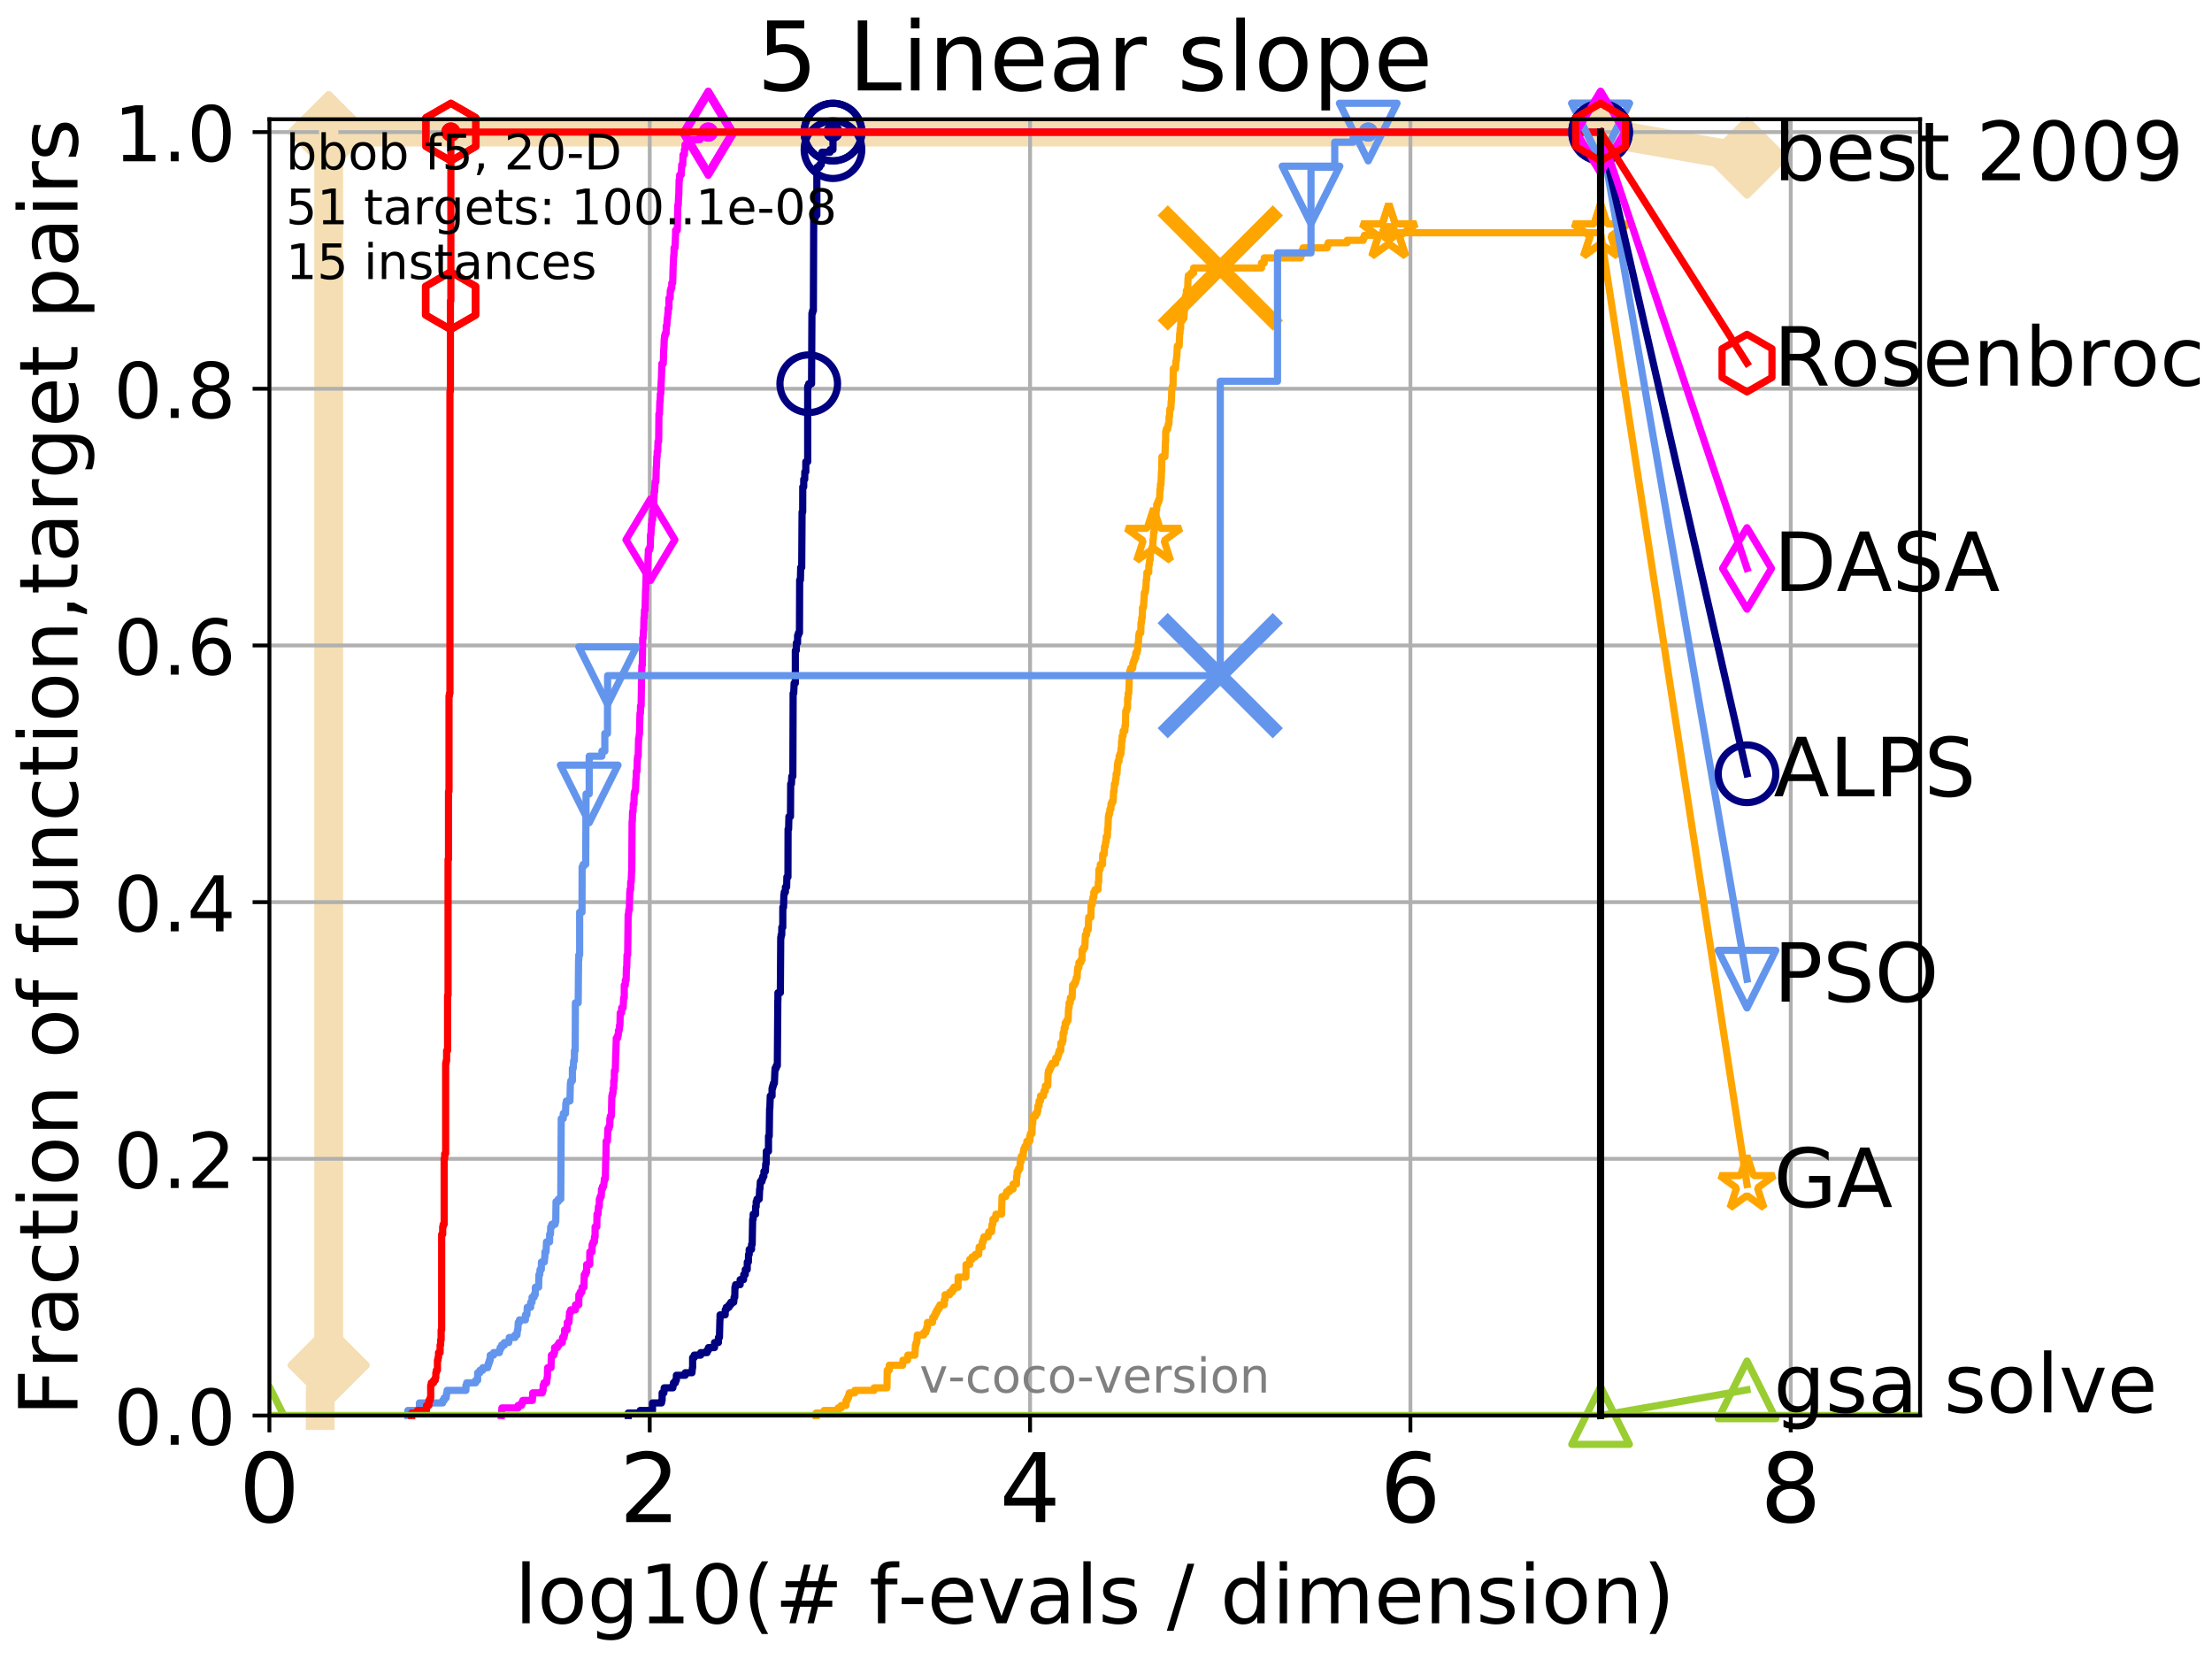 <?xml version="1.0" encoding="utf-8" standalone="no"?>
<!DOCTYPE svg PUBLIC "-//W3C//DTD SVG 1.1//EN"
  "http://www.w3.org/Graphics/SVG/1.1/DTD/svg11.dtd">
<!-- Created with matplotlib (http://matplotlib.org/) -->
<svg height="345.6pt" version="1.1" viewBox="0 0 460.8 345.6" width="460.8pt" xmlns="http://www.w3.org/2000/svg" xmlns:xlink="http://www.w3.org/1999/xlink">
 <defs>
  <style type="text/css">
*{stroke-linecap:butt;stroke-linejoin:round;}
  </style>
 </defs>
 <g id="figure_1">
  <g id="patch_1">
   <path d="M 0 345.6 
L 460.8 345.6 
L 460.8 0 
L 0 0 
z
" style="fill:#ffffff;"/>
  </g>
  <g id="axes_1">
   <g id="patch_2">
    <path d="M 56.12 294.88 
L 399.984 294.88 
L 399.984 24.84 
L 56.12 24.84 
z
" style="fill:#ffffff;"/>
   </g>
   <g id="line2d_1">
    <path d="M 66.704 294.88 
L 66.704 289.638 
L 67.61 289.638 
L 67.61 284.395 
L 68.47 284.395 
L 68.47 27.514 
L 333.43 27.514 
" style="fill:none;stroke:#f5deb3;stroke-linecap:square;stroke-width:6;"/>
   </g>
   <g id="line2d_2">
    <defs>
     <path d="M -0 7.778 
L 7.778 0 
L 0 -7.778 
L -7.778 -0 
z
" id="m6b0ef2fa1c" style="stroke:#f5deb3;stroke-linejoin:miter;stroke-width:1.5;"/>
    </defs>
    <g>
     <use style="fill:#f5deb3;stroke:#f5deb3;stroke-linejoin:miter;stroke-width:1.5;" x="68.47" xlink:href="#m6b0ef2fa1c" y="284.395"/>
     <use style="fill:#f5deb3;stroke:#f5deb3;stroke-linejoin:miter;stroke-width:1.5;" x="68.47" xlink:href="#m6b0ef2fa1c" y="284.395"/>
     <use style="fill:#f5deb3;stroke:#f5deb3;stroke-linejoin:miter;stroke-width:1.5;" x="68.47" xlink:href="#m6b0ef2fa1c" y="27.514"/>
     <use style="fill:#f5deb3;stroke:#f5deb3;stroke-linejoin:miter;stroke-width:1.5;" x="68.47" xlink:href="#m6b0ef2fa1c" y="27.514"/>
     <use style="fill:#f5deb3;stroke:#f5deb3;stroke-linejoin:miter;stroke-width:1.5;" x="333.43" xlink:href="#m6b0ef2fa1c" y="27.514"/>
    </g>
   </g>
   <g id="line2d_3">
    <path style="fill:none;stroke:#f5deb3;stroke-linecap:square;stroke-width:6;"/>
    <g/>
   </g>
   <g id="line2d_4">
    <path d="M 333.43 27.514 
L 363.934 32.861 
" style="fill:none;stroke:#f5deb3;stroke-linecap:square;stroke-width:6;"/>
    <g>
     <use style="fill:#f5deb3;stroke:#f5deb3;stroke-linejoin:miter;stroke-width:1.5;" x="333.43" xlink:href="#m6b0ef2fa1c" y="27.514"/>
     <use style="fill:#f5deb3;stroke:#f5deb3;stroke-linejoin:miter;stroke-width:1.5;" x="363.934" xlink:href="#m6b0ef2fa1c" y="32.861"/>
    </g>
   </g>
   <g id="matplotlib.axis_1">
    <g id="xtick_1">
     <g id="line2d_5">
      <path clip-path="url(#p6bd391c873)" d="M 56.12 294.88 
L 56.12 24.84 
" style="fill:none;stroke:#b0b0b0;stroke-linecap:square;stroke-width:0.8;"/>
     </g>
     <g id="line2d_6">
      <defs>
       <path d="M 0 0 
L 0 3.5 
" id="m502a9bdb4d" style="stroke:#000000;stroke-width:0.8;"/>
      </defs>
      <g>
       <use style="stroke:#000000;stroke-width:0.8;" x="56.12" xlink:href="#m502a9bdb4d" y="294.88"/>
      </g>
     </g>
     <g id="text_1">
      <!-- 0 -->
      <defs>
       <path d="M 31.781 66.406 
Q 24.172 66.406 20.328 58.906 
Q 16.5 51.422 16.5 36.375 
Q 16.5 21.391 20.328 13.891 
Q 24.172 6.391 31.781 6.391 
Q 39.453 6.391 43.281 13.891 
Q 47.125 21.391 47.125 36.375 
Q 47.125 51.422 43.281 58.906 
Q 39.453 66.406 31.781 66.406 
z
M 31.781 74.219 
Q 44.047 74.219 50.516 64.516 
Q 56.984 54.828 56.984 36.375 
Q 56.984 17.969 50.516 8.266 
Q 44.047 -1.422 31.781 -1.422 
Q 19.531 -1.422 13.062 8.266 
Q 6.594 17.969 6.594 36.375 
Q 6.594 54.828 13.062 64.516 
Q 19.531 74.219 31.781 74.219 
z
" id="DejaVuSans-30"/>
      </defs>
      <g transform="translate(49.758 317.077)scale(0.2 -0.2)">
       <use xlink:href="#DejaVuSans-30"/>
      </g>
     </g>
    </g>
    <g id="xtick_2">
     <g id="line2d_7">
      <path clip-path="url(#p6bd391c873)" d="M 135.351 294.88 
L 135.351 24.84 
" style="fill:none;stroke:#b0b0b0;stroke-linecap:square;stroke-width:0.8;"/>
     </g>
     <g id="line2d_8">
      <g>
       <use style="stroke:#000000;stroke-width:0.8;" x="135.351" xlink:href="#m502a9bdb4d" y="294.88"/>
      </g>
     </g>
     <g id="text_2">
      <!-- 2 -->
      <defs>
       <path d="M 19.188 8.297 
L 53.609 8.297 
L 53.609 0 
L 7.328 0 
L 7.328 8.297 
Q 12.938 14.109 22.625 23.891 
Q 32.328 33.688 34.812 36.531 
Q 39.547 41.844 41.422 45.531 
Q 43.312 49.219 43.312 52.781 
Q 43.312 58.594 39.234 62.25 
Q 35.156 65.922 28.609 65.922 
Q 23.969 65.922 18.812 64.312 
Q 13.672 62.703 7.812 59.422 
L 7.812 69.391 
Q 13.766 71.781 18.938 73 
Q 24.125 74.219 28.422 74.219 
Q 39.75 74.219 46.484 68.547 
Q 53.219 62.891 53.219 53.422 
Q 53.219 48.922 51.531 44.891 
Q 49.859 40.875 45.406 35.406 
Q 44.188 33.984 37.641 27.219 
Q 31.109 20.453 19.188 8.297 
z
" id="DejaVuSans-32"/>
      </defs>
      <g transform="translate(128.989 317.077)scale(0.2 -0.2)">
       <use xlink:href="#DejaVuSans-32"/>
      </g>
     </g>
    </g>
    <g id="xtick_3">
     <g id="line2d_9">
      <path clip-path="url(#p6bd391c873)" d="M 214.583 294.88 
L 214.583 24.84 
" style="fill:none;stroke:#b0b0b0;stroke-linecap:square;stroke-width:0.8;"/>
     </g>
     <g id="line2d_10">
      <g>
       <use style="stroke:#000000;stroke-width:0.8;" x="214.583" xlink:href="#m502a9bdb4d" y="294.88"/>
      </g>
     </g>
     <g id="text_3">
      <!-- 4 -->
      <defs>
       <path d="M 37.797 64.312 
L 12.891 25.391 
L 37.797 25.391 
z
M 35.203 72.906 
L 47.609 72.906 
L 47.609 25.391 
L 58.016 25.391 
L 58.016 17.188 
L 47.609 17.188 
L 47.609 0 
L 37.797 0 
L 37.797 17.188 
L 4.891 17.188 
L 4.891 26.703 
z
" id="DejaVuSans-34"/>
      </defs>
      <g transform="translate(208.22 317.077)scale(0.2 -0.2)">
       <use xlink:href="#DejaVuSans-34"/>
      </g>
     </g>
    </g>
    <g id="xtick_4">
     <g id="line2d_11">
      <path clip-path="url(#p6bd391c873)" d="M 293.814 294.88 
L 293.814 24.84 
" style="fill:none;stroke:#b0b0b0;stroke-linecap:square;stroke-width:0.8;"/>
     </g>
     <g id="line2d_12">
      <g>
       <use style="stroke:#000000;stroke-width:0.8;" x="293.814" xlink:href="#m502a9bdb4d" y="294.88"/>
      </g>
     </g>
     <g id="text_4">
      <!-- 6 -->
      <defs>
       <path d="M 33.016 40.375 
Q 26.375 40.375 22.484 35.828 
Q 18.609 31.297 18.609 23.391 
Q 18.609 15.531 22.484 10.953 
Q 26.375 6.391 33.016 6.391 
Q 39.656 6.391 43.531 10.953 
Q 47.406 15.531 47.406 23.391 
Q 47.406 31.297 43.531 35.828 
Q 39.656 40.375 33.016 40.375 
z
M 52.594 71.297 
L 52.594 62.312 
Q 48.875 64.062 45.094 64.984 
Q 41.312 65.922 37.594 65.922 
Q 27.828 65.922 22.672 59.328 
Q 17.531 52.734 16.797 39.406 
Q 19.672 43.656 24.016 45.922 
Q 28.375 48.188 33.594 48.188 
Q 44.578 48.188 50.953 41.516 
Q 57.328 34.859 57.328 23.391 
Q 57.328 12.156 50.688 5.359 
Q 44.047 -1.422 33.016 -1.422 
Q 20.359 -1.422 13.672 8.266 
Q 6.984 17.969 6.984 36.375 
Q 6.984 53.656 15.188 63.938 
Q 23.391 74.219 37.203 74.219 
Q 40.922 74.219 44.703 73.484 
Q 48.484 72.75 52.594 71.297 
z
" id="DejaVuSans-36"/>
      </defs>
      <g transform="translate(287.452 317.077)scale(0.2 -0.2)">
       <use xlink:href="#DejaVuSans-36"/>
      </g>
     </g>
    </g>
    <g id="xtick_5">
     <g id="line2d_13">
      <path clip-path="url(#p6bd391c873)" d="M 373.045 294.88 
L 373.045 24.84 
" style="fill:none;stroke:#b0b0b0;stroke-linecap:square;stroke-width:0.8;"/>
     </g>
     <g id="line2d_14">
      <g>
       <use style="stroke:#000000;stroke-width:0.8;" x="373.045" xlink:href="#m502a9bdb4d" y="294.88"/>
      </g>
     </g>
     <g id="text_5">
      <!-- 8 -->
      <defs>
       <path d="M 31.781 34.625 
Q 24.75 34.625 20.719 30.859 
Q 16.703 27.094 16.703 20.516 
Q 16.703 13.922 20.719 10.156 
Q 24.75 6.391 31.781 6.391 
Q 38.812 6.391 42.859 10.172 
Q 46.922 13.969 46.922 20.516 
Q 46.922 27.094 42.891 30.859 
Q 38.875 34.625 31.781 34.625 
z
M 21.922 38.812 
Q 15.578 40.375 12.031 44.719 
Q 8.5 49.078 8.5 55.328 
Q 8.5 64.062 14.719 69.141 
Q 20.953 74.219 31.781 74.219 
Q 42.672 74.219 48.875 69.141 
Q 55.078 64.062 55.078 55.328 
Q 55.078 49.078 51.531 44.719 
Q 48 40.375 41.703 38.812 
Q 48.828 37.156 52.797 32.312 
Q 56.781 27.484 56.781 20.516 
Q 56.781 9.906 50.312 4.234 
Q 43.844 -1.422 31.781 -1.422 
Q 19.734 -1.422 13.25 4.234 
Q 6.781 9.906 6.781 20.516 
Q 6.781 27.484 10.781 32.312 
Q 14.797 37.156 21.922 38.812 
z
M 18.312 54.391 
Q 18.312 48.734 21.844 45.562 
Q 25.391 42.391 31.781 42.391 
Q 38.141 42.391 41.719 45.562 
Q 45.312 48.734 45.312 54.391 
Q 45.312 60.062 41.719 63.234 
Q 38.141 66.406 31.781 66.406 
Q 25.391 66.406 21.844 63.234 
Q 18.312 60.062 18.312 54.391 
z
" id="DejaVuSans-38"/>
      </defs>
      <g transform="translate(366.683 317.077)scale(0.2 -0.2)">
       <use xlink:href="#DejaVuSans-38"/>
      </g>
     </g>
    </g>
    <g id="text_6">
     <!-- log10(# f-evals / dimension) -->
     <defs>
      <path d="M 9.422 75.984 
L 18.406 75.984 
L 18.406 0 
L 9.422 0 
z
" id="DejaVuSans-6c"/>
      <path d="M 30.609 48.391 
Q 23.391 48.391 19.188 42.75 
Q 14.984 37.109 14.984 27.297 
Q 14.984 17.484 19.156 11.844 
Q 23.344 6.203 30.609 6.203 
Q 37.797 6.203 41.984 11.859 
Q 46.188 17.531 46.188 27.297 
Q 46.188 37.016 41.984 42.703 
Q 37.797 48.391 30.609 48.391 
z
M 30.609 56 
Q 42.328 56 49.016 48.375 
Q 55.719 40.766 55.719 27.297 
Q 55.719 13.875 49.016 6.219 
Q 42.328 -1.422 30.609 -1.422 
Q 18.844 -1.422 12.172 6.219 
Q 5.516 13.875 5.516 27.297 
Q 5.516 40.766 12.172 48.375 
Q 18.844 56 30.609 56 
z
" id="DejaVuSans-6f"/>
      <path d="M 45.406 27.984 
Q 45.406 37.75 41.375 43.109 
Q 37.359 48.484 30.078 48.484 
Q 22.859 48.484 18.828 43.109 
Q 14.797 37.75 14.797 27.984 
Q 14.797 18.266 18.828 12.891 
Q 22.859 7.516 30.078 7.516 
Q 37.359 7.516 41.375 12.891 
Q 45.406 18.266 45.406 27.984 
z
M 54.391 6.781 
Q 54.391 -7.172 48.188 -13.984 
Q 42 -20.797 29.203 -20.797 
Q 24.469 -20.797 20.266 -20.094 
Q 16.062 -19.391 12.109 -17.922 
L 12.109 -9.188 
Q 16.062 -11.328 19.922 -12.344 
Q 23.781 -13.375 27.781 -13.375 
Q 36.625 -13.375 41.016 -8.766 
Q 45.406 -4.156 45.406 5.172 
L 45.406 9.625 
Q 42.625 4.781 38.281 2.391 
Q 33.938 0 27.875 0 
Q 17.828 0 11.672 7.656 
Q 5.516 15.328 5.516 27.984 
Q 5.516 40.672 11.672 48.328 
Q 17.828 56 27.875 56 
Q 33.938 56 38.281 53.609 
Q 42.625 51.219 45.406 46.391 
L 45.406 54.688 
L 54.391 54.688 
z
" id="DejaVuSans-67"/>
      <path d="M 12.406 8.297 
L 28.516 8.297 
L 28.516 63.922 
L 10.984 60.406 
L 10.984 69.391 
L 28.422 72.906 
L 38.281 72.906 
L 38.281 8.297 
L 54.391 8.297 
L 54.391 0 
L 12.406 0 
z
" id="DejaVuSans-31"/>
      <path d="M 31 75.875 
Q 24.469 64.656 21.281 53.656 
Q 18.109 42.672 18.109 31.391 
Q 18.109 20.125 21.312 9.062 
Q 24.516 -2 31 -13.188 
L 23.188 -13.188 
Q 15.875 -1.703 12.234 9.375 
Q 8.594 20.453 8.594 31.391 
Q 8.594 42.281 12.203 53.312 
Q 15.828 64.359 23.188 75.875 
z
" id="DejaVuSans-28"/>
      <path d="M 51.125 44 
L 36.922 44 
L 32.812 27.688 
L 47.125 27.688 
z
M 43.797 71.781 
L 38.719 51.516 
L 52.984 51.516 
L 58.109 71.781 
L 65.922 71.781 
L 60.891 51.516 
L 76.125 51.516 
L 76.125 44 
L 58.984 44 
L 54.984 27.688 
L 70.516 27.688 
L 70.516 20.219 
L 53.078 20.219 
L 48 0 
L 40.188 0 
L 45.219 20.219 
L 30.906 20.219 
L 25.875 0 
L 18.016 0 
L 23.094 20.219 
L 7.719 20.219 
L 7.719 27.688 
L 24.906 27.688 
L 29 44 
L 13.281 44 
L 13.281 51.516 
L 30.906 51.516 
L 35.891 71.781 
z
" id="DejaVuSans-23"/>
      <path id="DejaVuSans-20"/>
      <path d="M 37.109 75.984 
L 37.109 68.5 
L 28.516 68.5 
Q 23.688 68.5 21.797 66.547 
Q 19.922 64.594 19.922 59.516 
L 19.922 54.688 
L 34.719 54.688 
L 34.719 47.703 
L 19.922 47.703 
L 19.922 0 
L 10.891 0 
L 10.891 47.703 
L 2.297 47.703 
L 2.297 54.688 
L 10.891 54.688 
L 10.891 58.5 
Q 10.891 67.625 15.141 71.797 
Q 19.391 75.984 28.609 75.984 
z
" id="DejaVuSans-66"/>
      <path d="M 4.891 31.391 
L 31.203 31.391 
L 31.203 23.391 
L 4.891 23.391 
z
" id="DejaVuSans-2d"/>
      <path d="M 56.203 29.594 
L 56.203 25.203 
L 14.891 25.203 
Q 15.484 15.922 20.484 11.062 
Q 25.484 6.203 34.422 6.203 
Q 39.594 6.203 44.453 7.469 
Q 49.312 8.734 54.109 11.281 
L 54.109 2.781 
Q 49.266 0.734 44.188 -0.344 
Q 39.109 -1.422 33.891 -1.422 
Q 20.797 -1.422 13.156 6.188 
Q 5.516 13.812 5.516 26.812 
Q 5.516 40.234 12.766 48.109 
Q 20.016 56 32.328 56 
Q 43.359 56 49.781 48.891 
Q 56.203 41.797 56.203 29.594 
z
M 47.219 32.234 
Q 47.125 39.594 43.094 43.984 
Q 39.062 48.391 32.422 48.391 
Q 24.906 48.391 20.391 44.141 
Q 15.875 39.891 15.188 32.172 
z
" id="DejaVuSans-65"/>
      <path d="M 2.984 54.688 
L 12.5 54.688 
L 29.594 8.797 
L 46.688 54.688 
L 56.203 54.688 
L 35.688 0 
L 23.484 0 
z
" id="DejaVuSans-76"/>
      <path d="M 34.281 27.484 
Q 23.391 27.484 19.188 25 
Q 14.984 22.516 14.984 16.5 
Q 14.984 11.719 18.141 8.906 
Q 21.297 6.109 26.703 6.109 
Q 34.188 6.109 38.703 11.406 
Q 43.219 16.703 43.219 25.484 
L 43.219 27.484 
z
M 52.203 31.203 
L 52.203 0 
L 43.219 0 
L 43.219 8.297 
Q 40.141 3.328 35.547 0.953 
Q 30.953 -1.422 24.312 -1.422 
Q 15.922 -1.422 10.953 3.297 
Q 6 8.016 6 15.922 
Q 6 25.141 12.172 29.828 
Q 18.359 34.516 30.609 34.516 
L 43.219 34.516 
L 43.219 35.406 
Q 43.219 41.609 39.141 45 
Q 35.062 48.391 27.688 48.391 
Q 23 48.391 18.547 47.266 
Q 14.109 46.141 10.016 43.891 
L 10.016 52.203 
Q 14.938 54.109 19.578 55.047 
Q 24.219 56 28.609 56 
Q 40.484 56 46.344 49.844 
Q 52.203 43.703 52.203 31.203 
z
" id="DejaVuSans-61"/>
      <path d="M 44.281 53.078 
L 44.281 44.578 
Q 40.484 46.531 36.375 47.5 
Q 32.281 48.484 27.875 48.484 
Q 21.188 48.484 17.844 46.438 
Q 14.5 44.391 14.5 40.281 
Q 14.5 37.156 16.891 35.375 
Q 19.281 33.594 26.516 31.984 
L 29.594 31.297 
Q 39.156 29.25 43.188 25.516 
Q 47.219 21.781 47.219 15.094 
Q 47.219 7.469 41.188 3.016 
Q 35.156 -1.422 24.609 -1.422 
Q 20.219 -1.422 15.453 -0.562 
Q 10.688 0.297 5.422 2 
L 5.422 11.281 
Q 10.406 8.688 15.234 7.391 
Q 20.062 6.109 24.812 6.109 
Q 31.156 6.109 34.562 8.281 
Q 37.984 10.453 37.984 14.406 
Q 37.984 18.062 35.516 20.016 
Q 33.062 21.969 24.703 23.781 
L 21.578 24.516 
Q 13.234 26.266 9.516 29.906 
Q 5.812 33.547 5.812 39.891 
Q 5.812 47.609 11.281 51.797 
Q 16.75 56 26.812 56 
Q 31.781 56 36.172 55.266 
Q 40.578 54.547 44.281 53.078 
z
" id="DejaVuSans-73"/>
      <path d="M 25.391 72.906 
L 33.688 72.906 
L 8.297 -9.281 
L 0 -9.281 
z
" id="DejaVuSans-2f"/>
      <path d="M 45.406 46.391 
L 45.406 75.984 
L 54.391 75.984 
L 54.391 0 
L 45.406 0 
L 45.406 8.203 
Q 42.578 3.328 38.25 0.953 
Q 33.938 -1.422 27.875 -1.422 
Q 17.969 -1.422 11.734 6.484 
Q 5.516 14.406 5.516 27.297 
Q 5.516 40.188 11.734 48.094 
Q 17.969 56 27.875 56 
Q 33.938 56 38.25 53.625 
Q 42.578 51.266 45.406 46.391 
z
M 14.797 27.297 
Q 14.797 17.391 18.875 11.75 
Q 22.953 6.109 30.078 6.109 
Q 37.203 6.109 41.297 11.75 
Q 45.406 17.391 45.406 27.297 
Q 45.406 37.203 41.297 42.844 
Q 37.203 48.484 30.078 48.484 
Q 22.953 48.484 18.875 42.844 
Q 14.797 37.203 14.797 27.297 
z
" id="DejaVuSans-64"/>
      <path d="M 9.422 54.688 
L 18.406 54.688 
L 18.406 0 
L 9.422 0 
z
M 9.422 75.984 
L 18.406 75.984 
L 18.406 64.594 
L 9.422 64.594 
z
" id="DejaVuSans-69"/>
      <path d="M 52 44.188 
Q 55.375 50.25 60.062 53.125 
Q 64.75 56 71.094 56 
Q 79.641 56 84.281 50.016 
Q 88.922 44.047 88.922 33.016 
L 88.922 0 
L 79.891 0 
L 79.891 32.719 
Q 79.891 40.578 77.094 44.375 
Q 74.312 48.188 68.609 48.188 
Q 61.625 48.188 57.562 43.547 
Q 53.516 38.922 53.516 30.906 
L 53.516 0 
L 44.484 0 
L 44.484 32.719 
Q 44.484 40.625 41.703 44.406 
Q 38.922 48.188 33.109 48.188 
Q 26.219 48.188 22.156 43.531 
Q 18.109 38.875 18.109 30.906 
L 18.109 0 
L 9.078 0 
L 9.078 54.688 
L 18.109 54.688 
L 18.109 46.188 
Q 21.188 51.219 25.484 53.609 
Q 29.781 56 35.688 56 
Q 41.656 56 45.828 52.969 
Q 50 49.953 52 44.188 
z
" id="DejaVuSans-6d"/>
      <path d="M 54.891 33.016 
L 54.891 0 
L 45.906 0 
L 45.906 32.719 
Q 45.906 40.484 42.875 44.328 
Q 39.844 48.188 33.797 48.188 
Q 26.516 48.188 22.312 43.547 
Q 18.109 38.922 18.109 30.906 
L 18.109 0 
L 9.078 0 
L 9.078 54.688 
L 18.109 54.688 
L 18.109 46.188 
Q 21.344 51.125 25.703 53.562 
Q 30.078 56 35.797 56 
Q 45.219 56 50.047 50.172 
Q 54.891 44.344 54.891 33.016 
z
" id="DejaVuSans-6e"/>
      <path d="M 8.016 75.875 
L 15.828 75.875 
Q 23.141 64.359 26.781 53.312 
Q 30.422 42.281 30.422 31.391 
Q 30.422 20.453 26.781 9.375 
Q 23.141 -1.703 15.828 -13.188 
L 8.016 -13.188 
Q 14.5 -2 17.703 9.062 
Q 20.906 20.125 20.906 31.391 
Q 20.906 42.672 17.703 53.656 
Q 14.5 64.656 8.016 75.875 
z
" id="DejaVuSans-29"/>
     </defs>
     <g transform="translate(107.211 338.154)scale(0.17 -0.17)">
      <use xlink:href="#DejaVuSans-6c"/>
      <use x="27.783" xlink:href="#DejaVuSans-6f"/>
      <use x="88.965" xlink:href="#DejaVuSans-67"/>
      <use x="152.441" xlink:href="#DejaVuSans-31"/>
      <use x="216.064" xlink:href="#DejaVuSans-30"/>
      <use x="279.688" xlink:href="#DejaVuSans-28"/>
      <use x="318.701" xlink:href="#DejaVuSans-23"/>
      <use x="402.49" xlink:href="#DejaVuSans-20"/>
      <use x="434.277" xlink:href="#DejaVuSans-66"/>
      <use x="469.404" xlink:href="#DejaVuSans-2d"/>
      <use x="505.488" xlink:href="#DejaVuSans-65"/>
      <use x="567.012" xlink:href="#DejaVuSans-76"/>
      <use x="626.191" xlink:href="#DejaVuSans-61"/>
      <use x="687.471" xlink:href="#DejaVuSans-6c"/>
      <use x="715.254" xlink:href="#DejaVuSans-73"/>
      <use x="767.354" xlink:href="#DejaVuSans-20"/>
      <use x="799.141" xlink:href="#DejaVuSans-2f"/>
      <use x="832.832" xlink:href="#DejaVuSans-20"/>
      <use x="864.619" xlink:href="#DejaVuSans-64"/>
      <use x="928.096" xlink:href="#DejaVuSans-69"/>
      <use x="955.879" xlink:href="#DejaVuSans-6d"/>
      <use x="1053.291" xlink:href="#DejaVuSans-65"/>
      <use x="1114.814" xlink:href="#DejaVuSans-6e"/>
      <use x="1178.193" xlink:href="#DejaVuSans-73"/>
      <use x="1230.293" xlink:href="#DejaVuSans-69"/>
      <use x="1258.076" xlink:href="#DejaVuSans-6f"/>
      <use x="1319.258" xlink:href="#DejaVuSans-6e"/>
      <use x="1382.637" xlink:href="#DejaVuSans-29"/>
     </g>
    </g>
   </g>
   <g id="matplotlib.axis_2">
    <g id="ytick_1">
     <g id="line2d_15">
      <path clip-path="url(#p6bd391c873)" d="M 56.12 294.88 
L 399.984 294.88 
" style="fill:none;stroke:#b0b0b0;stroke-linecap:square;stroke-width:0.8;"/>
     </g>
     <g id="line2d_16">
      <defs>
       <path d="M 0 0 
L -3.5 0 
" id="mfda3ac77af" style="stroke:#000000;stroke-width:0.8;"/>
      </defs>
      <g>
       <use style="stroke:#000000;stroke-width:0.8;" x="56.12" xlink:href="#mfda3ac77af" y="294.88"/>
      </g>
     </g>
     <g id="text_7">
      <!-- 0.0 -->
      <defs>
       <path d="M 10.688 12.406 
L 21 12.406 
L 21 0 
L 10.688 0 
z
" id="DejaVuSans-2e"/>
      </defs>
      <g transform="translate(23.675 300.959)scale(0.16 -0.16)">
       <use xlink:href="#DejaVuSans-30"/>
       <use x="63.623" xlink:href="#DejaVuSans-2e"/>
       <use x="95.41" xlink:href="#DejaVuSans-30"/>
      </g>
     </g>
    </g>
    <g id="ytick_2">
     <g id="line2d_17">
      <path clip-path="url(#p6bd391c873)" d="M 56.12 241.407 
L 399.984 241.407 
" style="fill:none;stroke:#b0b0b0;stroke-linecap:square;stroke-width:0.8;"/>
     </g>
     <g id="line2d_18">
      <g>
       <use style="stroke:#000000;stroke-width:0.8;" x="56.12" xlink:href="#mfda3ac77af" y="241.407"/>
      </g>
     </g>
     <g id="text_8">
      <!-- 0.2 -->
      <g transform="translate(23.675 247.485)scale(0.16 -0.16)">
       <use xlink:href="#DejaVuSans-30"/>
       <use x="63.623" xlink:href="#DejaVuSans-2e"/>
       <use x="95.41" xlink:href="#DejaVuSans-32"/>
      </g>
     </g>
    </g>
    <g id="ytick_3">
     <g id="line2d_19">
      <path clip-path="url(#p6bd391c873)" d="M 56.12 187.933 
L 399.984 187.933 
" style="fill:none;stroke:#b0b0b0;stroke-linecap:square;stroke-width:0.8;"/>
     </g>
     <g id="line2d_20">
      <g>
       <use style="stroke:#000000;stroke-width:0.8;" x="56.12" xlink:href="#mfda3ac77af" y="187.933"/>
      </g>
     </g>
     <g id="text_9">
      <!-- 0.4 -->
      <g transform="translate(23.675 194.012)scale(0.16 -0.16)">
       <use xlink:href="#DejaVuSans-30"/>
       <use x="63.623" xlink:href="#DejaVuSans-2e"/>
       <use x="95.41" xlink:href="#DejaVuSans-34"/>
      </g>
     </g>
    </g>
    <g id="ytick_4">
     <g id="line2d_21">
      <path clip-path="url(#p6bd391c873)" d="M 56.12 134.46 
L 399.984 134.46 
" style="fill:none;stroke:#b0b0b0;stroke-linecap:square;stroke-width:0.8;"/>
     </g>
     <g id="line2d_22">
      <g>
       <use style="stroke:#000000;stroke-width:0.8;" x="56.12" xlink:href="#mfda3ac77af" y="134.46"/>
      </g>
     </g>
     <g id="text_10">
      <!-- 0.6 -->
      <g transform="translate(23.675 140.539)scale(0.16 -0.16)">
       <use xlink:href="#DejaVuSans-30"/>
       <use x="63.623" xlink:href="#DejaVuSans-2e"/>
       <use x="95.41" xlink:href="#DejaVuSans-36"/>
      </g>
     </g>
    </g>
    <g id="ytick_5">
     <g id="line2d_23">
      <path clip-path="url(#p6bd391c873)" d="M 56.12 80.987 
L 399.984 80.987 
" style="fill:none;stroke:#b0b0b0;stroke-linecap:square;stroke-width:0.8;"/>
     </g>
     <g id="line2d_24">
      <g>
       <use style="stroke:#000000;stroke-width:0.8;" x="56.12" xlink:href="#mfda3ac77af" y="80.987"/>
      </g>
     </g>
     <g id="text_11">
      <!-- 0.8 -->
      <g transform="translate(23.675 87.066)scale(0.16 -0.16)">
       <use xlink:href="#DejaVuSans-30"/>
       <use x="63.623" xlink:href="#DejaVuSans-2e"/>
       <use x="95.41" xlink:href="#DejaVuSans-38"/>
      </g>
     </g>
    </g>
    <g id="ytick_6">
     <g id="line2d_25">
      <path clip-path="url(#p6bd391c873)" d="M 56.12 27.514 
L 399.984 27.514 
" style="fill:none;stroke:#b0b0b0;stroke-linecap:square;stroke-width:0.8;"/>
     </g>
     <g id="line2d_26">
      <g>
       <use style="stroke:#000000;stroke-width:0.8;" x="56.12" xlink:href="#mfda3ac77af" y="27.514"/>
      </g>
     </g>
     <g id="text_12">
      <!-- 1.0 -->
      <g transform="translate(23.675 33.592)scale(0.16 -0.16)">
       <use xlink:href="#DejaVuSans-31"/>
       <use x="63.623" xlink:href="#DejaVuSans-2e"/>
       <use x="95.41" xlink:href="#DejaVuSans-30"/>
      </g>
     </g>
    </g>
    <g id="text_13">
     <!-- Fraction of function,target pairs -->
     <defs>
      <path d="M 9.812 72.906 
L 51.703 72.906 
L 51.703 64.594 
L 19.672 64.594 
L 19.672 43.109 
L 48.578 43.109 
L 48.578 34.812 
L 19.672 34.812 
L 19.672 0 
L 9.812 0 
z
" id="DejaVuSans-46"/>
      <path d="M 41.109 46.297 
Q 39.594 47.172 37.812 47.578 
Q 36.031 48 33.891 48 
Q 26.266 48 22.188 43.047 
Q 18.109 38.094 18.109 28.812 
L 18.109 0 
L 9.078 0 
L 9.078 54.688 
L 18.109 54.688 
L 18.109 46.188 
Q 20.953 51.172 25.484 53.578 
Q 30.031 56 36.531 56 
Q 37.453 56 38.578 55.875 
Q 39.703 55.766 41.062 55.516 
z
" id="DejaVuSans-72"/>
      <path d="M 48.781 52.594 
L 48.781 44.188 
Q 44.969 46.297 41.141 47.344 
Q 37.312 48.391 33.406 48.391 
Q 24.656 48.391 19.812 42.844 
Q 14.984 37.312 14.984 27.297 
Q 14.984 17.281 19.812 11.734 
Q 24.656 6.203 33.406 6.203 
Q 37.312 6.203 41.141 7.25 
Q 44.969 8.297 48.781 10.406 
L 48.781 2.094 
Q 45.016 0.344 40.984 -0.531 
Q 36.969 -1.422 32.422 -1.422 
Q 20.062 -1.422 12.781 6.344 
Q 5.516 14.109 5.516 27.297 
Q 5.516 40.672 12.859 48.328 
Q 20.219 56 33.016 56 
Q 37.156 56 41.109 55.141 
Q 45.062 54.297 48.781 52.594 
z
" id="DejaVuSans-63"/>
      <path d="M 18.312 70.219 
L 18.312 54.688 
L 36.812 54.688 
L 36.812 47.703 
L 18.312 47.703 
L 18.312 18.016 
Q 18.312 11.328 20.141 9.422 
Q 21.969 7.516 27.594 7.516 
L 36.812 7.516 
L 36.812 0 
L 27.594 0 
Q 17.188 0 13.234 3.875 
Q 9.281 7.766 9.281 18.016 
L 9.281 47.703 
L 2.688 47.703 
L 2.688 54.688 
L 9.281 54.688 
L 9.281 70.219 
z
" id="DejaVuSans-74"/>
      <path d="M 8.5 21.578 
L 8.5 54.688 
L 17.484 54.688 
L 17.484 21.922 
Q 17.484 14.156 20.5 10.266 
Q 23.531 6.391 29.594 6.391 
Q 36.859 6.391 41.078 11.031 
Q 45.312 15.672 45.312 23.688 
L 45.312 54.688 
L 54.297 54.688 
L 54.297 0 
L 45.312 0 
L 45.312 8.406 
Q 42.047 3.422 37.719 1 
Q 33.406 -1.422 27.688 -1.422 
Q 18.266 -1.422 13.375 4.438 
Q 8.5 10.297 8.5 21.578 
z
M 31.109 56 
z
" id="DejaVuSans-75"/>
      <path d="M 11.719 12.406 
L 22.016 12.406 
L 22.016 4 
L 14.016 -11.625 
L 7.719 -11.625 
L 11.719 4 
z
" id="DejaVuSans-2c"/>
      <path d="M 18.109 8.203 
L 18.109 -20.797 
L 9.078 -20.797 
L 9.078 54.688 
L 18.109 54.688 
L 18.109 46.391 
Q 20.953 51.266 25.266 53.625 
Q 29.594 56 35.594 56 
Q 45.562 56 51.781 48.094 
Q 58.016 40.188 58.016 27.297 
Q 58.016 14.406 51.781 6.484 
Q 45.562 -1.422 35.594 -1.422 
Q 29.594 -1.422 25.266 0.953 
Q 20.953 3.328 18.109 8.203 
z
M 48.688 27.297 
Q 48.688 37.203 44.609 42.844 
Q 40.531 48.484 33.406 48.484 
Q 26.266 48.484 22.188 42.844 
Q 18.109 37.203 18.109 27.297 
Q 18.109 17.391 22.188 11.75 
Q 26.266 6.109 33.406 6.109 
Q 40.531 6.109 44.609 11.75 
Q 48.688 17.391 48.688 27.297 
z
" id="DejaVuSans-70"/>
     </defs>
     <g transform="translate(16.14 294.999)rotate(-90)scale(0.17 -0.17)">
      <use xlink:href="#DejaVuSans-46"/>
      <use x="57.41" xlink:href="#DejaVuSans-72"/>
      <use x="98.523" xlink:href="#DejaVuSans-61"/>
      <use x="159.803" xlink:href="#DejaVuSans-63"/>
      <use x="214.783" xlink:href="#DejaVuSans-74"/>
      <use x="253.992" xlink:href="#DejaVuSans-69"/>
      <use x="281.775" xlink:href="#DejaVuSans-6f"/>
      <use x="342.957" xlink:href="#DejaVuSans-6e"/>
      <use x="406.336" xlink:href="#DejaVuSans-20"/>
      <use x="438.123" xlink:href="#DejaVuSans-6f"/>
      <use x="499.305" xlink:href="#DejaVuSans-66"/>
      <use x="534.51" xlink:href="#DejaVuSans-20"/>
      <use x="566.297" xlink:href="#DejaVuSans-66"/>
      <use x="601.502" xlink:href="#DejaVuSans-75"/>
      <use x="664.881" xlink:href="#DejaVuSans-6e"/>
      <use x="728.26" xlink:href="#DejaVuSans-63"/>
      <use x="783.24" xlink:href="#DejaVuSans-74"/>
      <use x="822.449" xlink:href="#DejaVuSans-69"/>
      <use x="850.232" xlink:href="#DejaVuSans-6f"/>
      <use x="911.414" xlink:href="#DejaVuSans-6e"/>
      <use x="974.793" xlink:href="#DejaVuSans-2c"/>
      <use x="1006.58" xlink:href="#DejaVuSans-74"/>
      <use x="1045.789" xlink:href="#DejaVuSans-61"/>
      <use x="1107.068" xlink:href="#DejaVuSans-72"/>
      <use x="1148.166" xlink:href="#DejaVuSans-67"/>
      <use x="1211.643" xlink:href="#DejaVuSans-65"/>
      <use x="1273.166" xlink:href="#DejaVuSans-74"/>
      <use x="1312.375" xlink:href="#DejaVuSans-20"/>
      <use x="1344.162" xlink:href="#DejaVuSans-70"/>
      <use x="1407.639" xlink:href="#DejaVuSans-61"/>
      <use x="1468.918" xlink:href="#DejaVuSans-69"/>
      <use x="1496.701" xlink:href="#DejaVuSans-72"/>
      <use x="1537.814" xlink:href="#DejaVuSans-73"/>
     </g>
    </g>
   </g>
   <g id="line2d_27">
    <defs>
     <path d="M 0 1.5 
C 0.398 1.5 0.779 1.342 1.061 1.061 
C 1.342 0.779 1.5 0.398 1.5 0 
C 1.5 -0.398 1.342 -0.779 1.061 -1.061 
C 0.779 -1.342 0.398 -1.5 0 -1.5 
C -0.398 -1.5 -0.779 -1.342 -1.061 -1.061 
C -1.342 -0.779 -1.5 -0.398 -1.5 0 
C -1.5 0.398 -1.342 0.779 -1.061 1.061 
C -0.779 1.342 -0.398 1.5 0 1.5 
z
" id="m1f1feaa7c9" style="stroke:#f5deb3;"/>
    </defs>
    <g>
     <use style="fill:#f5deb3;stroke:#f5deb3;" x="68.47" xlink:href="#m1f1feaa7c9" y="27.514"/>
     <use style="fill:#f5deb3;stroke:#f5deb3;" x="68.47" xlink:href="#m1f1feaa7c9" y="27.514"/>
    </g>
   </g>
   <g id="line2d_28">
    <defs>
     <path d="M 0 1.5 
C 0.398 1.5 0.779 1.342 1.061 1.061 
C 1.342 0.779 1.5 0.398 1.5 0 
C 1.5 -0.398 1.342 -0.779 1.061 -1.061 
C 0.779 -1.342 0.398 -1.5 0 -1.5 
C -0.398 -1.5 -0.779 -1.342 -1.061 -1.061 
C -1.342 -0.779 -1.5 -0.398 -1.5 0 
C -1.5 0.398 -1.342 0.779 -1.061 1.061 
C -0.779 1.342 -0.398 1.5 0 1.5 
z
" id="m1bcf9127bb" style="stroke:#000080;"/>
    </defs>
    <g>
     <use style="fill:#000080;stroke:#000080;" x="173.525" xlink:href="#m1bcf9127bb" y="27.514"/>
     <use style="fill:#000080;stroke:#000080;" x="173.525" xlink:href="#m1bcf9127bb" y="27.514"/>
    </g>
   </g>
   <g id="line2d_29">
    <path d="M 130.866 294.88 
L 130.866 294.356 
L 133.356 294.356 
L 133.356 293.832 
L 135.927 293.832 
L 135.927 292.259 
L 137.808 292.259 
L 137.808 291.735 
L 137.935 291.735 
L 137.935 290.162 
L 138.308 290.162 
L 138.366 289.113 
L 140.167 289.113 
L 140.167 288.589 
L 140.29 288.589 
L 140.29 288.065 
L 140.698 288.065 
L 140.698 287.541 
L 140.905 287.541 
L 140.905 286.492 
L 142.747 286.492 
L 142.747 285.968 
L 144.149 285.968 
L 144.246 284.919 
L 144.287 284.919 
L 144.287 282.822 
L 144.612 282.822 
L 144.612 282.298 
L 145.973 282.298 
L 145.973 281.774 
L 147.307 281.774 
L 147.307 281.25 
L 147.588 281.25 
L 147.588 280.725 
L 148.846 280.725 
L 148.846 279.677 
L 149.663 279.677 
L 149.663 278.628 
L 149.871 278.628 
L 149.967 274.959 
L 149.996 274.959 
L 149.996 273.91 
L 151.068 273.91 
L 151.082 272.862 
L 151.291 272.862 
L 151.291 272.337 
L 151.86 272.337 
L 151.86 271.813 
L 152.245 271.813 
L 152.245 271.289 
L 152.846 271.289 
L 152.924 270.24 
L 153.063 270.24 
L 153.103 268.143 
L 153.231 268.143 
L 153.231 267.619 
L 154.187 267.619 
L 154.187 266.571 
L 154.894 266.571 
L 154.928 265.522 
L 155.255 265.522 
L 155.255 264.474 
L 155.656 264.474 
L 155.675 262.901 
L 155.9 262.901 
L 155.937 261.328 
L 156.072 261.328 
L 156.072 260.28 
L 156.55 260.28 
L 156.562 259.231 
L 156.692 259.231 
L 156.792 253.989 
L 156.9 253.989 
L 156.9 252.94 
L 157.404 252.94 
L 157.404 251.367 
L 157.528 251.367 
L 157.528 250.319 
L 157.695 250.319 
L 157.695 249.795 
L 158.156 249.795 
L 158.247 247.698 
L 158.306 247.698 
L 158.397 246.125 
L 158.731 246.125 
L 158.731 245.601 
L 158.896 245.601 
L 158.896 245.076 
L 159.127 245.076 
L 159.14 244.028 
L 159.435 244.028 
L 159.514 242.455 
L 159.602 242.455 
L 159.64 239.834 
L 160.087 239.834 
L 160.095 236.689 
L 160.245 236.689 
L 160.324 230.922 
L 160.372 230.922 
L 160.461 228.301 
L 160.832 228.301 
L 160.832 226.728 
L 160.959 226.728 
L 160.959 226.204 
L 161.118 226.204 
L 161.118 225.679 
L 161.32 225.679 
L 161.428 223.058 
L 161.466 223.058 
L 161.466 222.534 
L 161.704 222.534 
L 161.704 222.01 
L 161.933 222.01 
L 162.035 208.379 
L 162.055 208.379 
L 162.055 206.806 
L 162.56 206.806 
L 162.641 195.273 
L 162.722 195.273 
L 162.722 194.749 
L 162.853 194.749 
L 162.862 193.176 
L 163.064 193.176 
L 163.076 188.982 
L 163.228 188.982 
L 163.293 186.361 
L 163.377 186.361 
L 163.377 185.836 
L 163.615 185.836 
L 163.615 184.788 
L 163.871 184.788 
L 163.917 182.691 
L 164.144 182.691 
L 164.169 172.73 
L 164.281 172.73 
L 164.346 170.109 
L 164.673 170.109 
L 164.713 163.294 
L 164.877 163.294 
L 164.939 161.721 
L 165.166 161.721 
L 165.225 144.421 
L 165.352 144.421 
L 165.43 142.324 
L 165.682 142.324 
L 165.682 135.509 
L 165.88 135.509 
L 165.904 133.936 
L 166.144 133.936 
L 166.155 132.363 
L 166.327 132.363 
L 166.327 131.839 
L 166.544 131.839 
L 166.585 120.83 
L 166.745 120.83 
L 166.798 118.209 
L 167.012 118.209 
L 167.086 106.675 
L 167.215 106.675 
L 167.231 101.433 
L 167.429 101.433 
L 167.429 99.86 
L 167.637 99.86 
L 167.661 98.287 
L 167.864 98.287 
L 167.864 96.19 
L 168.257 96.19 
L 168.259 80.463 
L 168.475 80.463 
L 168.475 79.938 
L 169.062 79.938 
L 169.14 65.259 
L 169.266 65.259 
L 169.266 64.735 
L 169.44 64.735 
L 169.512 45.338 
L 169.871 45.338 
L 169.871 44.814 
L 170.168 44.814 
L 170.168 34.853 
L 170.723 34.853 
L 170.723 34.329 
L 171.083 34.329 
L 171.083 33.805 
L 171.223 33.805 
L 171.223 31.708 
L 172.917 31.708 
L 172.917 31.183 
L 173.525 31.183 
L 173.525 27.514 
L 333.43 27.514 
L 333.43 27.514 
" style="fill:none;stroke:#000080;stroke-linecap:square;stroke-width:1.5;"/>
   </g>
   <g id="line2d_30">
    <defs>
     <path d="M 0 6 
C 1.591 6 3.117 5.368 4.243 4.243 
C 5.368 3.117 6 1.591 6 0 
C 6 -1.591 5.368 -3.117 4.243 -4.243 
C 3.117 -5.368 1.591 -6 0 -6 
C -1.591 -6 -3.117 -5.368 -4.243 -4.243 
C -5.368 -3.117 -6 -1.591 -6 0 
C -6 1.591 -5.368 3.117 -4.243 4.243 
C -3.117 5.368 -1.591 6 0 6 
z
" id="m282a5dcd2e" style="stroke:#000080;stroke-width:1.5;"/>
    </defs>
    <g>
     <use style="fill-opacity:0;stroke:#000080;stroke-width:1.5;" x="168.475" xlink:href="#m282a5dcd2e" y="79.938"/>
     <use style="fill-opacity:0;stroke:#000080;stroke-width:1.5;" x="173.525" xlink:href="#m282a5dcd2e" y="31.183"/>
     <use style="fill-opacity:0;stroke:#000080;stroke-width:1.5;" x="173.525" xlink:href="#m282a5dcd2e" y="27.514"/>
     <use style="fill-opacity:0;stroke:#000080;stroke-width:1.5;" x="173.525" xlink:href="#m282a5dcd2e" y="27.514"/>
     <use style="fill-opacity:0;stroke:#000080;stroke-width:1.5;" x="333.43" xlink:href="#m282a5dcd2e" y="27.514"/>
    </g>
   </g>
   <g id="line2d_31">
    <path style="fill:none;stroke:#000080;stroke-linecap:square;stroke-width:1.5;"/>
    <g/>
   </g>
   <g id="line2d_32">
    <defs>
     <path d="M 0 1.5 
C 0.398 1.5 0.779 1.342 1.061 1.061 
C 1.342 0.779 1.5 0.398 1.5 0 
C 1.5 -0.398 1.342 -0.779 1.061 -1.061 
C 0.779 -1.342 0.398 -1.5 0 -1.5 
C -0.398 -1.5 -0.779 -1.342 -1.061 -1.061 
C -1.342 -0.779 -1.5 -0.398 -1.5 0 
C -1.5 0.398 -1.342 0.779 -1.061 1.061 
C -0.779 1.342 -0.398 1.5 0 1.5 
z
" id="m4a95b1914f" style="stroke:#ff00ff;"/>
    </defs>
    <g>
     <use style="fill:#ff00ff;stroke:#ff00ff;" x="147.55" xlink:href="#m4a95b1914f" y="27.514"/>
     <use style="fill:#ff00ff;stroke:#ff00ff;" x="147.55" xlink:href="#m4a95b1914f" y="27.514"/>
    </g>
   </g>
   <g id="line2d_33">
    <path d="M 104.455 294.88 
L 104.559 293.307 
L 107.917 293.307 
L 107.917 292.783 
L 108.623 292.783 
L 108.623 292.259 
L 108.905 292.259 
L 108.905 291.735 
L 110.905 291.735 
L 110.976 290.162 
L 112.983 290.162 
L 112.983 289.638 
L 113.14 289.638 
L 113.14 288.589 
L 113.327 288.589 
L 113.327 288.065 
L 113.875 288.065 
L 113.965 287.016 
L 114.024 287.016 
L 114.084 284.919 
L 114.78 284.919 
L 114.865 282.298 
L 115.367 282.298 
L 115.367 281.774 
L 115.531 281.774 
L 115.531 280.725 
L 116.12 280.725 
L 116.12 280.201 
L 116.458 280.201 
L 116.458 279.677 
L 117.141 279.677 
L 117.191 278.628 
L 117.485 278.628 
L 117.485 278.104 
L 117.606 278.104 
L 117.606 277.056 
L 118.129 277.056 
L 118.175 275.483 
L 118.522 275.483 
L 118.613 273.91 
L 118.636 273.91 
L 118.636 273.386 
L 118.884 273.386 
L 118.884 272.862 
L 119.864 272.862 
L 119.885 271.813 
L 120.569 271.813 
L 120.589 269.716 
L 120.851 269.716 
L 120.851 269.192 
L 121.187 269.192 
L 121.266 268.143 
L 121.651 268.143 
L 121.708 265.522 
L 121.991 265.522 
L 121.991 264.998 
L 122.214 264.998 
L 122.214 263.425 
L 122.848 263.425 
L 122.866 260.804 
L 123.322 260.804 
L 123.357 259.231 
L 123.546 259.231 
L 123.546 258.707 
L 123.834 258.707 
L 123.834 257.658 
L 123.968 257.658 
L 123.968 255.561 
L 124.331 255.561 
L 124.363 252.94 
L 124.574 252.94 
L 124.67 251.367 
L 124.845 251.367 
L 124.845 249.795 
L 125.019 249.795 
L 125.019 249.27 
L 125.252 249.27 
L 125.314 247.698 
L 125.498 247.698 
L 125.498 247.173 
L 125.74 247.173 
L 125.845 246.125 
L 125.89 246.125 
L 125.89 245.601 
L 126.098 245.601 
L 126.186 241.407 
L 126.215 241.407 
L 126.273 237.737 
L 126.534 237.737 
L 126.634 235.116 
L 126.875 235.116 
L 126.875 234.592 
L 127.029 234.592 
L 127.043 233.019 
L 127.141 233.019 
L 127.141 232.495 
L 127.361 232.495 
L 127.457 228.301 
L 127.579 228.301 
L 127.579 227.776 
L 127.7 227.776 
L 127.713 226.728 
L 127.847 226.728 
L 127.847 225.155 
L 127.966 225.155 
L 127.993 223.058 
L 128.176 223.058 
L 128.267 219.388 
L 128.293 219.388 
L 128.384 216.243 
L 128.665 216.243 
L 128.665 215.719 
L 128.792 215.719 
L 128.842 214.67 
L 128.992 214.67 
L 129.042 213.622 
L 129.141 213.622 
L 129.202 211 
L 129.483 211 
L 129.495 209.952 
L 129.807 209.952 
L 129.913 207.855 
L 130.043 207.855 
L 130.043 205.234 
L 130.264 205.234 
L 130.264 204.185 
L 130.436 204.185 
L 130.493 201.564 
L 130.562 201.564 
L 130.618 198.943 
L 130.754 198.943 
L 130.855 190.555 
L 130.921 190.555 
L 130.999 189.506 
L 131.099 189.506 
L 131.197 185.836 
L 131.241 185.836 
L 131.241 185.312 
L 131.372 185.312 
L 131.383 183.739 
L 131.491 183.739 
L 131.566 181.642 
L 131.609 181.642 
L 131.673 171.158 
L 131.726 171.158 
L 131.779 169.061 
L 131.884 169.061 
L 131.927 167.488 
L 132.062 167.488 
L 132.114 165.391 
L 132.208 165.391 
L 132.208 164.867 
L 132.372 164.867 
L 132.474 162.245 
L 132.525 162.245 
L 132.555 160.673 
L 132.696 160.673 
L 132.766 158.051 
L 132.826 158.051 
L 132.826 157.527 
L 132.945 157.527 
L 133.024 153.857 
L 133.083 153.857 
L 133.191 152.809 
L 133.22 152.809 
L 133.317 148.615 
L 133.414 148.615 
L 133.433 147.042 
L 133.558 147.042 
L 133.662 140.227 
L 133.672 140.227 
L 133.719 138.654 
L 133.804 138.654 
L 133.889 132.887 
L 133.982 132.887 
L 134.047 131.315 
L 134.094 131.315 
L 134.149 128.693 
L 134.213 128.693 
L 134.259 127.121 
L 134.378 127.121 
L 134.478 122.927 
L 134.505 122.927 
L 134.604 119.781 
L 134.783 119.781 
L 134.783 119.257 
L 134.916 119.257 
L 135.013 115.587 
L 135.048 115.587 
L 135.065 114.539 
L 135.334 114.539 
L 135.334 114.015 
L 135.463 114.015 
L 135.514 111.393 
L 135.599 111.393 
L 135.684 109.296 
L 135.793 109.296 
L 135.818 108.248 
L 135.96 108.248 
L 136.059 106.151 
L 136.125 106.151 
L 136.224 103.53 
L 136.248 103.53 
L 136.281 102.481 
L 136.37 102.481 
L 136.467 100.384 
L 136.628 100.384 
L 136.723 97.239 
L 136.771 97.239 
L 136.818 95.142 
L 136.897 95.142 
L 136.897 94.093 
L 137.015 94.093 
L 137.069 91.996 
L 137.209 91.996 
L 137.27 86.229 
L 137.378 86.229 
L 137.454 83.608 
L 137.522 83.608 
L 137.568 82.035 
L 137.643 82.035 
L 137.741 79.414 
L 137.763 79.414 
L 137.868 76.269 
L 137.883 76.269 
L 137.883 75.744 
L 138.17 75.744 
L 138.272 72.599 
L 138.301 72.599 
L 138.38 70.502 
L 138.431 70.502 
L 138.431 69.978 
L 138.567 69.978 
L 138.567 69.453 
L 138.765 69.453 
L 138.794 67.881 
L 138.913 67.881 
L 138.997 66.308 
L 139.045 66.308 
L 139.135 65.259 
L 139.19 65.259 
L 139.19 64.211 
L 139.355 64.211 
L 139.362 62.114 
L 139.599 62.114 
L 139.625 60.541 
L 139.766 60.541 
L 139.766 60.017 
L 139.945 60.017 
L 139.945 58.969 
L 140.128 58.969 
L 140.232 55.299 
L 140.245 55.299 
L 140.342 53.202 
L 140.393 53.202 
L 140.425 51.629 
L 140.623 51.629 
L 140.717 49.008 
L 140.736 49.008 
L 140.736 47.959 
L 141.097 47.959 
L 141.196 42.717 
L 141.287 42.717 
L 141.378 40.62 
L 141.409 40.62 
L 141.475 37.474 
L 141.559 37.474 
L 141.595 36.426 
L 141.909 36.426 
L 142.015 34.329 
L 142.224 34.329 
L 142.287 32.232 
L 142.578 32.232 
L 142.578 31.183 
L 142.702 31.183 
L 142.702 30.135 
L 143.815 30.135 
L 143.815 29.086 
L 145.838 29.086 
L 145.838 28.562 
L 146 28.562 
L 146 28.038 
L 147.55 28.038 
L 147.55 27.514 
L 333.43 27.514 
L 333.43 27.514 
" style="fill:none;stroke:#ff00ff;stroke-linecap:square;stroke-width:1.5;"/>
   </g>
   <g id="line2d_34">
    <defs>
     <path d="M -0 8.485 
L 5.091 0 
L 0 -8.485 
L -5.091 -0 
z
" id="m7eaffc08cd" style="stroke:#ff00ff;stroke-linejoin:miter;stroke-width:1.5;"/>
    </defs>
    <g>
     <use style="fill-opacity:0;stroke:#ff00ff;stroke-linejoin:miter;stroke-width:1.5;" x="135.497" xlink:href="#m7eaffc08cd" y="112.442"/>
     <use style="fill-opacity:0;stroke:#ff00ff;stroke-linejoin:miter;stroke-width:1.5;" x="147.55" xlink:href="#m7eaffc08cd" y="28.038"/>
     <use style="fill-opacity:0;stroke:#ff00ff;stroke-linejoin:miter;stroke-width:1.5;" x="147.55" xlink:href="#m7eaffc08cd" y="27.514"/>
     <use style="fill-opacity:0;stroke:#ff00ff;stroke-linejoin:miter;stroke-width:1.5;" x="147.55" xlink:href="#m7eaffc08cd" y="27.514"/>
     <use style="fill-opacity:0;stroke:#ff00ff;stroke-linejoin:miter;stroke-width:1.5;" x="333.43" xlink:href="#m7eaffc08cd" y="27.514"/>
    </g>
   </g>
   <g id="line2d_35">
    <path style="fill:none;stroke:#ff00ff;stroke-linecap:square;stroke-width:1.5;"/>
    <g/>
   </g>
   <g id="line2d_36">
    <defs>
     <path d="M 0 1.5 
C 0.398 1.5 0.779 1.342 1.061 1.061 
C 1.342 0.779 1.5 0.398 1.5 0 
C 1.5 -0.398 1.342 -0.779 1.061 -1.061 
C 0.779 -1.342 0.398 -1.5 0 -1.5 
C -0.398 -1.5 -0.779 -1.342 -1.061 -1.061 
C -1.342 -0.779 -1.5 -0.398 -1.5 0 
C -1.5 0.398 -1.342 0.779 -1.061 1.061 
C -0.779 1.342 -0.398 1.5 0 1.5 
z
" id="m77a1b339b4" style="stroke:#ffa500;"/>
    </defs>
    <g>
     <use style="fill:#ffa500;stroke:#ffa500;" x="289.312" xlink:href="#m77a1b339b4" y="48.484"/>
     <use style="fill:#ffa500;stroke:#ffa500;" x="289.312" xlink:href="#m77a1b339b4" y="48.484"/>
    </g>
   </g>
   <g id="line2d_37">
    <path d="M 170.021 294.88 
L 170.021 294.356 
L 171.672 294.356 
L 171.672 293.832 
L 174.582 293.832 
L 174.582 293.307 
L 175.236 293.307 
L 175.236 292.783 
L 176.236 292.783 
L 176.236 291.735 
L 176.521 291.735 
L 176.521 291.21 
L 176.756 291.21 
L 176.756 290.686 
L 176.911 290.686 
L 176.911 290.162 
L 178.072 290.162 
L 178.072 289.638 
L 182.09 289.638 
L 182.09 289.113 
L 184.772 289.113 
L 184.825 285.444 
L 185.24 285.444 
L 185.24 284.395 
L 188.051 284.395 
L 188.093 283.347 
L 189.051 283.347 
L 189.12 282.298 
L 190.593 282.298 
L 190.7 280.201 
L 190.83 280.201 
L 190.83 279.677 
L 191.005 279.677 
L 191.083 278.104 
L 192.432 278.104 
L 192.432 277.58 
L 192.863 277.58 
L 192.863 277.056 
L 193.042 277.056 
L 193.042 276.531 
L 193.211 276.531 
L 193.211 275.483 
L 194.257 275.483 
L 194.308 274.434 
L 194.682 274.434 
L 194.682 273.91 
L 194.903 273.91 
L 194.903 273.386 
L 195.184 273.386 
L 195.184 272.862 
L 195.504 272.862 
L 195.504 272.337 
L 195.808 272.337 
L 195.808 271.813 
L 196.712 271.813 
L 196.712 270.765 
L 196.88 270.765 
L 196.88 269.716 
L 197.823 269.716 
L 197.823 269.192 
L 198.342 269.192 
L 198.342 268.668 
L 198.696 268.668 
L 198.696 268.143 
L 199.588 268.143 
L 199.588 266.046 
L 201.218 266.046 
L 201.24 263.425 
L 202.008 263.425 
L 202.008 262.377 
L 202.492 262.377 
L 202.492 261.852 
L 203.143 261.852 
L 203.143 261.328 
L 203.869 261.328 
L 203.977 259.755 
L 204.617 259.755 
L 204.617 258.707 
L 204.805 258.707 
L 204.805 258.183 
L 204.964 258.183 
L 204.964 257.658 
L 205.817 257.658 
L 205.817 257.134 
L 205.967 257.134 
L 205.967 256.61 
L 206.556 256.61 
L 206.666 255.037 
L 206.823 255.037 
L 206.85 253.989 
L 207.338 253.989 
L 207.338 253.464 
L 207.47 253.464 
L 207.47 252.94 
L 208.639 252.94 
L 208.738 249.27 
L 209.503 249.27 
L 209.503 248.746 
L 209.702 248.746 
L 209.702 248.222 
L 210.295 248.222 
L 210.295 247.698 
L 211.043 247.698 
L 211.043 246.649 
L 211.763 246.649 
L 211.776 245.076 
L 211.877 245.076 
L 211.877 244.028 
L 212.129 244.028 
L 212.129 243.504 
L 212.448 243.504 
L 212.539 241.931 
L 212.739 241.931 
L 212.739 240.882 
L 213.142 240.882 
L 213.174 239.834 
L 213.283 239.834 
L 213.283 239.31 
L 213.517 239.31 
L 213.517 238.785 
L 213.814 238.785 
L 213.917 237.737 
L 214.514 237.737 
L 214.514 236.689 
L 214.642 236.689 
L 214.642 236.164 
L 214.979 236.164 
L 215.048 234.067 
L 215.144 234.067 
L 215.188 232.495 
L 215.753 232.495 
L 215.753 231.97 
L 216.062 231.97 
L 216.062 231.446 
L 216.182 231.446 
L 216.209 230.398 
L 216.456 230.398 
L 216.456 229.349 
L 216.743 229.349 
L 216.747 228.301 
L 217.385 228.301 
L 217.479 227.252 
L 217.767 227.252 
L 217.767 226.204 
L 218.267 226.204 
L 218.334 223.582 
L 218.414 223.582 
L 218.414 223.058 
L 218.664 223.058 
L 218.664 222.534 
L 218.895 222.534 
L 218.895 222.01 
L 219.169 222.01 
L 219.169 221.485 
L 219.91 221.485 
L 219.91 220.437 
L 220.34 220.437 
L 220.34 219.913 
L 220.494 219.913 
L 220.494 219.388 
L 220.652 219.388 
L 220.652 218.864 
L 220.973 218.864 
L 220.993 217.291 
L 221.317 217.291 
L 221.317 216.767 
L 221.435 216.767 
L 221.457 215.194 
L 221.673 215.194 
L 221.673 214.146 
L 221.897 214.146 
L 221.899 213.097 
L 222.21 213.097 
L 222.21 212.573 
L 222.5 212.573 
L 222.609 209.952 
L 222.71 209.952 
L 222.71 208.903 
L 222.955 208.903 
L 222.972 207.855 
L 223.339 207.855 
L 223.441 205.234 
L 223.819 205.234 
L 223.819 204.709 
L 224.072 204.709 
L 224.072 204.185 
L 224.203 204.185 
L 224.203 203.661 
L 224.389 203.661 
L 224.444 202.088 
L 224.512 202.088 
L 224.512 201.564 
L 224.751 201.564 
L 224.751 200.515 
L 225.167 200.515 
L 225.167 199.991 
L 225.397 199.991 
L 225.425 197.894 
L 225.716 197.894 
L 225.716 197.37 
L 225.992 197.37 
L 226.102 194.749 
L 226.355 194.749 
L 226.402 193.7 
L 226.695 193.7 
L 226.793 191.079 
L 227.255 191.079 
L 227.304 188.458 
L 227.526 188.458 
L 227.585 187.409 
L 227.692 187.409 
L 227.692 186.885 
L 227.86 186.885 
L 227.86 185.836 
L 228.121 185.836 
L 228.121 185.312 
L 228.739 185.312 
L 228.797 183.739 
L 228.869 183.739 
L 228.928 181.118 
L 229.169 181.118 
L 229.215 180.07 
L 229.68 180.07 
L 229.715 177.973 
L 230.03 177.973 
L 230.087 176.4 
L 230.211 176.4 
L 230.319 175.352 
L 230.435 175.352 
L 230.435 174.303 
L 230.692 174.303 
L 230.714 172.73 
L 230.803 172.73 
L 230.9 170.109 
L 230.987 170.109 
L 230.987 169.585 
L 231.142 169.585 
L 231.22 168.536 
L 231.422 168.536 
L 231.422 167.488 
L 231.636 167.488 
L 231.636 166.964 
L 231.885 166.964 
L 231.98 164.867 
L 232.075 164.867 
L 232.155 163.294 
L 232.348 163.294 
L 232.407 162.245 
L 232.5 162.245 
L 232.508 161.197 
L 232.688 161.197 
L 232.798 159.1 
L 232.896 159.1 
L 232.896 158.576 
L 233.119 158.576 
L 233.125 157.527 
L 233.317 157.527 
L 233.317 157.003 
L 233.518 157.003 
L 233.518 155.954 
L 233.633 155.954 
L 233.633 154.382 
L 233.761 154.382 
L 233.761 153.333 
L 233.955 153.333 
L 233.98 152.285 
L 234.326 152.285 
L 234.35 151.236 
L 234.452 151.236 
L 234.51 148.091 
L 234.712 148.091 
L 234.712 147.566 
L 234.881 147.566 
L 234.898 145.469 
L 235.021 145.469 
L 235.021 144.421 
L 235.149 144.421 
L 235.25 141.275 
L 235.293 141.275 
L 235.353 139.703 
L 235.548 139.703 
L 235.548 139.178 
L 235.973 139.178 
L 235.985 138.13 
L 236.159 138.13 
L 236.159 137.606 
L 236.357 137.606 
L 236.357 137.081 
L 236.595 137.081 
L 236.595 136.033 
L 236.859 136.033 
L 236.859 135.509 
L 236.987 135.509 
L 237.077 133.936 
L 237.156 133.936 
L 237.216 132.363 
L 237.316 132.363 
L 237.316 131.839 
L 237.64 131.839 
L 237.68 129.742 
L 237.8 129.742 
L 237.836 128.693 
L 237.951 128.693 
L 237.997 126.596 
L 238.195 126.596 
L 238.28 125.024 
L 238.318 125.024 
L 238.385 123.451 
L 238.59 123.451 
L 238.663 122.403 
L 238.73 122.403 
L 238.768 120.83 
L 238.874 120.83 
L 238.923 119.257 
L 239.295 119.257 
L 239.329 117.684 
L 239.409 117.684 
L 239.491 116.636 
L 239.599 116.636 
L 239.648 115.063 
L 239.78 115.063 
L 239.78 114.539 
L 239.985 114.539 
L 239.985 114.015 
L 240.131 114.015 
L 240.191 112.442 
L 240.249 112.442 
L 240.325 110.869 
L 240.435 110.869 
L 240.435 109.296 
L 240.563 109.296 
L 240.563 108.248 
L 240.727 108.248 
L 240.829 106.675 
L 240.84 106.675 
L 240.84 106.151 
L 240.959 106.151 
L 240.959 105.102 
L 241.168 105.102 
L 241.168 104.578 
L 241.391 104.578 
L 241.391 104.054 
L 241.549 104.054 
L 241.65 101.957 
L 241.733 101.957 
L 241.733 100.908 
L 241.857 100.908 
L 241.948 98.287 
L 241.991 98.287 
L 242.048 95.142 
L 242.675 95.142 
L 242.773 91.996 
L 242.826 91.996 
L 242.828 89.899 
L 242.955 89.899 
L 242.955 89.375 
L 243.242 89.375 
L 243.242 88.851 
L 243.37 88.851 
L 243.37 88.326 
L 243.505 88.326 
L 243.548 86.754 
L 243.636 86.754 
L 243.705 85.181 
L 243.905 85.181 
L 243.977 83.608 
L 244.032 83.608 
L 244.105 80.987 
L 244.213 80.987 
L 244.213 80.463 
L 244.362 80.463 
L 244.416 76.793 
L 244.888 76.793 
L 244.959 75.22 
L 245.038 75.22 
L 245.128 74.172 
L 245.163 74.172 
L 245.256 72.075 
L 245.644 72.075 
L 245.749 69.453 
L 245.811 69.453 
L 245.855 68.405 
L 245.955 68.405 
L 245.962 66.832 
L 246.279 66.832 
L 246.279 66.308 
L 246.617 66.308 
L 246.714 64.735 
L 246.741 64.735 
L 246.821 63.163 
L 246.87 63.163 
L 246.975 61.59 
L 247.138 61.59 
L 247.138 60.541 
L 247.389 60.541 
L 247.494 57.92 
L 247.543 57.92 
L 247.543 57.396 
L 248.115 57.396 
L 248.115 56.872 
L 248.645 56.872 
L 248.645 55.823 
L 262.802 55.823 
L 262.803 54.775 
L 263.357 54.775 
L 263.357 53.726 
L 270.962 53.726 
L 270.962 53.202 
L 271.15 53.202 
L 271.249 52.153 
L 271.449 52.153 
L 271.449 51.629 
L 276.475 51.629 
L 276.475 51.105 
L 276.683 51.105 
L 276.683 50.581 
L 280.643 50.581 
L 280.643 50.056 
L 283.996 50.056 
L 283.996 49.532 
L 284.226 49.532 
L 284.226 49.008 
L 289.312 49.008 
L 289.312 48.484 
L 333.43 48.484 
L 333.43 48.484 
" style="fill:none;stroke:#ffa500;stroke-linecap:square;stroke-width:1.5;"/>
   </g>
   <g id="line2d_38">
    <defs>
     <path d="M 0 -6 
L -1.347 -1.854 
L -5.706 -1.854 
L -2.18 0.708 
L -3.527 4.854 
L -0 2.292 
L 3.527 4.854 
L 2.18 0.708 
L 5.706 -1.854 
L 1.347 -1.854 
z
" id="m742d4cd0c6" style="stroke:#ffa500;stroke-linejoin:bevel;stroke-width:1.5;"/>
    </defs>
    <g>
     <use style="fill-opacity:0;stroke:#ffa500;stroke-linejoin:bevel;stroke-width:1.5;" x="240.321" xlink:href="#m742d4cd0c6" y="111.918"/>
     <use style="fill-opacity:0;stroke:#ffa500;stroke-linejoin:bevel;stroke-width:1.5;" x="289.312" xlink:href="#m742d4cd0c6" y="48.484"/>
     <use style="fill-opacity:0;stroke:#ffa500;stroke-linejoin:bevel;stroke-width:1.5;" x="289.312" xlink:href="#m742d4cd0c6" y="48.484"/>
     <use style="fill-opacity:0;stroke:#ffa500;stroke-linejoin:bevel;stroke-width:1.5;" x="333.43" xlink:href="#m742d4cd0c6" y="48.484"/>
    </g>
   </g>
   <g id="line2d_39">
    <path style="fill:none;stroke:#ffa500;stroke-linecap:square;stroke-width:1.5;"/>
    <g/>
   </g>
   <g id="line2d_40">
    <path clip-path="url(#p6bd391c873)" d="M 254.21 55.823 
" style="fill:none;stroke:#ffa500;stroke-linecap:square;stroke-width:1.5;"/>
    <defs>
     <path d="M -12 12 
L 12 -12 
M -12 -12 
L 12 12 
" id="mc9cddb38d6" style="stroke:#ffa500;stroke-width:3;"/>
    </defs>
    <g clip-path="url(#p6bd391c873)">
     <use style="fill:#ffa500;stroke:#ffa500;stroke-width:3;" x="254.21" xlink:href="#mc9cddb38d6" y="55.823"/>
    </g>
   </g>
   <g id="line2d_41">
    <defs>
     <path d="M 0 1.5 
C 0.398 1.5 0.779 1.342 1.061 1.061 
C 1.342 0.779 1.5 0.398 1.5 0 
C 1.5 -0.398 1.342 -0.779 1.061 -1.061 
C 0.779 -1.342 0.398 -1.5 0 -1.5 
C -0.398 -1.5 -0.779 -1.342 -1.061 -1.061 
C -1.342 -0.779 -1.5 -0.398 -1.5 0 
C -1.5 0.398 -1.342 0.779 -1.061 1.061 
C -0.779 1.342 -0.398 1.5 0 1.5 
z
" id="m56d7de7b5b" style="stroke:#6495ed;"/>
    </defs>
    <g>
     <use style="fill:#6495ed;stroke:#6495ed;" x="285.027" xlink:href="#m56d7de7b5b" y="27.514"/>
     <use style="fill:#6495ed;stroke:#6495ed;" x="285.027" xlink:href="#m56d7de7b5b" y="27.514"/>
    </g>
   </g>
   <g id="line2d_42">
    <path d="M 84.974 294.88 
L 84.974 293.832 
L 87.372 293.832 
L 87.372 292.259 
L 92.216 292.259 
L 92.216 291.735 
L 92.53 291.735 
L 92.53 291.21 
L 92.94 291.21 
L 93.04 290.162 
L 93.141 290.162 
L 93.141 289.638 
L 97.06 289.638 
L 97.06 288.589 
L 97.218 288.589 
L 97.218 288.065 
L 99.086 288.065 
L 99.086 287.541 
L 99.506 287.541 
L 99.506 285.968 
L 99.983 285.968 
L 99.983 285.444 
L 100.577 285.444 
L 100.577 284.919 
L 101.586 284.919 
L 101.586 284.395 
L 101.769 284.395 
L 101.769 283.871 
L 101.949 283.871 
L 101.949 283.347 
L 102.128 283.347 
L 102.128 282.298 
L 102.826 282.298 
L 102.826 281.774 
L 104.036 281.774 
L 104.036 281.25 
L 104.194 281.25 
L 104.194 280.725 
L 104.507 280.725 
L 104.507 280.201 
L 105.066 280.201 
L 105.066 279.677 
L 105.991 279.677 
L 106.086 278.628 
L 107.27 278.628 
L 107.27 278.104 
L 107.704 278.104 
L 107.79 277.056 
L 107.875 277.056 
L 107.96 275.483 
L 108.211 275.483 
L 108.211 274.959 
L 109.457 274.959 
L 109.457 273.91 
L 109.764 273.91 
L 109.84 272.337 
L 110.545 272.337 
L 110.545 271.289 
L 110.834 271.289 
L 110.834 270.24 
L 111.258 270.24 
L 111.258 269.716 
L 111.5 269.716 
L 111.535 268.143 
L 112.208 268.143 
L 112.274 265.522 
L 112.438 265.522 
L 112.503 264.474 
L 112.761 264.474 
L 112.793 262.901 
L 113.389 262.901 
L 113.481 261.852 
L 113.511 261.852 
L 113.511 260.804 
L 113.755 260.804 
L 113.845 258.707 
L 114.493 258.707 
L 114.493 257.134 
L 114.666 257.134 
L 114.723 255.561 
L 114.95 255.561 
L 114.95 255.037 
L 115.64 255.037 
L 115.64 254.513 
L 115.774 254.513 
L 115.828 250.319 
L 116.303 250.319 
L 116.303 249.795 
L 116.816 249.795 
L 116.917 233.019 
L 117.338 233.019 
L 117.338 231.97 
L 117.798 231.97 
L 117.869 229.873 
L 117.988 229.873 
L 117.988 229.349 
L 118.727 229.349 
L 118.817 225.679 
L 118.907 225.679 
L 118.907 225.155 
L 119.239 225.155 
L 119.239 222.534 
L 119.414 222.534 
L 119.5 220.961 
L 119.651 220.961 
L 119.672 218.864 
L 119.822 218.864 
L 119.864 208.903 
L 120.447 208.903 
L 120.528 199.991 
L 120.569 199.991 
L 120.569 198.943 
L 120.751 198.943 
L 120.751 190.03 
L 121.246 190.03 
L 121.266 180.594 
L 121.498 180.594 
L 121.498 180.07 
L 122.01 180.07 
L 122.085 165.391 
L 122.741 165.391 
L 122.741 157.527 
L 125.391 157.527 
L 125.391 156.479 
L 125.994 156.479 
L 125.994 152.809 
L 126.548 152.809 
L 126.577 140.751 
L 254.202 140.751 
L 254.209 79.414 
L 266.126 79.414 
L 266.129 52.678 
L 273.101 52.678 
L 273.103 34.853 
L 278.05 34.853 
L 278.051 29.611 
L 281.89 29.611 
L 281.89 28.562 
L 285.027 28.562 
L 285.027 27.514 
L 333.43 27.514 
L 333.43 27.514 
" style="fill:none;stroke:#6495ed;stroke-linecap:square;stroke-width:1.5;"/>
   </g>
   <g id="line2d_43">
    <defs>
     <path d="M -0 6 
L 6 -6 
L -6 -6 
z
" id="m50116c19dc" style="stroke:#6495ed;stroke-linejoin:miter;stroke-width:1.5;"/>
    </defs>
    <g>
     <use style="fill-opacity:0;stroke:#6495ed;stroke-linejoin:miter;stroke-width:1.5;" x="122.741" xlink:href="#m50116c19dc" y="165.391"/>
     <use style="fill-opacity:0;stroke:#6495ed;stroke-linejoin:miter;stroke-width:1.5;" x="126.577" xlink:href="#m50116c19dc" y="140.751"/>
     <use style="fill-opacity:0;stroke:#6495ed;stroke-linejoin:miter;stroke-width:1.5;" x="273.103" xlink:href="#m50116c19dc" y="40.62"/>
     <use style="fill-opacity:0;stroke:#6495ed;stroke-linejoin:miter;stroke-width:1.5;" x="285.027" xlink:href="#m50116c19dc" y="27.514"/>
     <use style="fill-opacity:0;stroke:#6495ed;stroke-linejoin:miter;stroke-width:1.5;" x="333.43" xlink:href="#m50116c19dc" y="27.514"/>
    </g>
   </g>
   <g id="line2d_44">
    <path style="fill:none;stroke:#6495ed;stroke-linecap:square;stroke-width:1.5;"/>
    <g/>
   </g>
   <g id="line2d_45">
    <path clip-path="url(#p6bd391c873)" d="M 254.198 140.751 
" style="fill:none;stroke:#6495ed;stroke-linecap:square;stroke-width:1.5;"/>
    <defs>
     <path d="M -12 12 
L 12 -12 
M -12 -12 
L 12 12 
" id="me6739af03b" style="stroke:#6495ed;stroke-width:3;"/>
    </defs>
    <g clip-path="url(#p6bd391c873)">
     <use style="fill:#6495ed;stroke:#6495ed;stroke-width:3;" x="254.198" xlink:href="#me6739af03b" y="140.751"/>
    </g>
   </g>
   <g id="line2d_46">
    <defs>
     <path d="M 0 1.5 
C 0.398 1.5 0.779 1.342 1.061 1.061 
C 1.342 0.779 1.5 0.398 1.5 0 
C 1.5 -0.398 1.342 -0.779 1.061 -1.061 
C 0.779 -1.342 0.398 -1.5 0 -1.5 
C -0.398 -1.5 -0.779 -1.342 -1.061 -1.061 
C -1.342 -0.779 -1.5 -0.398 -1.5 0 
C -1.5 0.398 -1.342 0.779 -1.061 1.061 
C -0.779 1.342 -0.398 1.5 0 1.5 
z
" id="m0e32a1f2b7" style="stroke:#ff0000;"/>
    </defs>
    <g>
     <use style="fill:#ff0000;stroke:#ff0000;" x="93.923" xlink:href="#m0e32a1f2b7" y="27.514"/>
     <use style="fill:#ff0000;stroke:#ff0000;" x="93.923" xlink:href="#m0e32a1f2b7" y="27.514"/>
    </g>
   </g>
   <g id="line2d_47">
    <path d="M 85.76 294.88 
L 85.76 294.356 
L 86.947 294.356 
L 86.947 293.832 
L 88.846 293.832 
L 88.846 292.783 
L 89.352 292.783 
L 89.352 291.735 
L 89.599 291.735 
L 89.599 291.21 
L 89.722 291.21 
L 89.722 288.589 
L 89.843 288.589 
L 89.843 288.065 
L 90.321 288.065 
L 90.321 287.541 
L 90.671 287.541 
L 90.671 287.016 
L 90.786 287.016 
L 90.786 285.968 
L 90.9 285.968 
L 90.9 285.444 
L 91.127 285.444 
L 91.127 283.347 
L 91.239 283.347 
L 91.239 282.822 
L 91.35 282.822 
L 91.35 281.774 
L 91.68 281.774 
L 91.68 280.201 
L 91.789 280.201 
L 91.789 279.153 
L 91.897 279.153 
L 91.897 277.056 
L 92.004 277.056 
L 92.004 257.134 
L 92.216 257.134 
L 92.216 255.561 
L 92.321 255.561 
L 92.321 255.037 
L 92.53 255.037 
L 92.53 241.407 
L 92.633 241.407 
L 92.633 240.358 
L 92.838 240.358 
L 92.838 221.485 
L 92.94 221.485 
L 92.94 220.961 
L 93.04 220.961 
L 93.04 218.864 
L 93.241 218.864 
L 93.241 207.331 
L 93.34 207.331 
L 93.34 179.021 
L 93.438 179.021 
L 93.438 164.867 
L 93.536 164.867 
L 93.536 144.945 
L 93.634 144.945 
L 93.634 144.421 
L 93.731 144.421 
L 93.731 81.511 
L 93.827 81.511 
L 93.827 62.638 
L 93.923 62.638 
L 93.923 27.514 
L 333.43 27.514 
" style="fill:none;stroke:#ff0000;stroke-linecap:square;stroke-width:1.5;"/>
   </g>
   <g id="line2d_48">
    <defs>
     <path d="M 0 -6 
L -5.196 -3 
L -5.196 3 
L -0 6 
L 5.196 3 
L 5.196 -3 
z
" id="m2b00d90c03" style="stroke:#ff0000;stroke-linejoin:miter;stroke-width:1.5;"/>
    </defs>
    <g>
     <use style="fill-opacity:0;stroke:#ff0000;stroke-linejoin:miter;stroke-width:1.5;" x="93.827" xlink:href="#m2b00d90c03" y="62.638"/>
     <use style="fill-opacity:0;stroke:#ff0000;stroke-linejoin:miter;stroke-width:1.5;" x="93.923" xlink:href="#m2b00d90c03" y="62.638"/>
     <use style="fill-opacity:0;stroke:#ff0000;stroke-linejoin:miter;stroke-width:1.5;" x="93.923" xlink:href="#m2b00d90c03" y="27.514"/>
     <use style="fill-opacity:0;stroke:#ff0000;stroke-linejoin:miter;stroke-width:1.5;" x="93.923" xlink:href="#m2b00d90c03" y="27.514"/>
     <use style="fill-opacity:0;stroke:#ff0000;stroke-linejoin:miter;stroke-width:1.5;" x="333.43" xlink:href="#m2b00d90c03" y="27.514"/>
    </g>
   </g>
   <g id="line2d_49">
    <path style="fill:none;stroke:#ff0000;stroke-linecap:square;stroke-width:1.5;"/>
    <g/>
   </g>
   <g id="line2d_50">
    <path clip-path="url(#p6bd391c873)" d="M 56.12 294.88 
L 56.12 294.88 
L 56.12 294.88 
L 56.12 294.88 
L 399.984 294.88 
" style="fill:none;stroke:#9acd32;stroke-linecap:square;stroke-width:1.5;"/>
   </g>
   <g id="line2d_51">
    <defs>
     <path d="M 0 -6 
L -6 6 
L 6 6 
z
" id="mae79c50fe6" style="stroke:#9acd32;stroke-linejoin:miter;stroke-width:1.5;"/>
    </defs>
    <g clip-path="url(#p6bd391c873)">
     <use style="fill-opacity:0;stroke:#9acd32;stroke-linejoin:miter;stroke-width:1.5;" x="56.12" xlink:href="#mae79c50fe6" y="294.88"/>
    </g>
   </g>
   <g id="line2d_52">
    <path clip-path="url(#p6bd391c873)" style="fill:none;stroke:#9acd32;stroke-linecap:square;stroke-width:1.5;"/>
    <g clip-path="url(#p6bd391c873)">
     <use style="fill-opacity:0;stroke:#9acd32;stroke-linejoin:miter;stroke-width:1.5;" x="-1" xlink:href="#mae79c50fe6" y="562.246"/>
     <use style="fill-opacity:0;stroke:#9acd32;stroke-linejoin:miter;stroke-width:1.5;" x="399.984" xlink:href="#mae79c50fe6" y="562.246"/>
    </g>
   </g>
   <g id="line2d_53">
    <path d="M 333.43 294.88 
L 363.934 289.533 
" style="fill:none;stroke:#9acd32;stroke-linecap:square;stroke-width:1.5;"/>
    <g>
     <use style="fill-opacity:0;stroke:#9acd32;stroke-linejoin:miter;stroke-width:1.5;" x="333.43" xlink:href="#mae79c50fe6" y="294.88"/>
     <use style="fill-opacity:0;stroke:#9acd32;stroke-linejoin:miter;stroke-width:1.5;" x="363.934" xlink:href="#mae79c50fe6" y="289.533"/>
    </g>
   </g>
   <g id="line2d_54">
    <path d="M 333.43 48.484 
L 363.934 246.754 
" style="fill:none;stroke:#ffa500;stroke-linecap:square;stroke-width:1.5;"/>
    <g>
     <use style="fill-opacity:0;stroke:#ffa500;stroke-linejoin:bevel;stroke-width:1.5;" x="333.43" xlink:href="#m742d4cd0c6" y="48.484"/>
     <use style="fill-opacity:0;stroke:#ffa500;stroke-linejoin:bevel;stroke-width:1.5;" x="363.934" xlink:href="#m742d4cd0c6" y="246.754"/>
    </g>
   </g>
   <g id="line2d_55">
    <path d="M 333.43 27.514 
L 363.934 203.975 
" style="fill:none;stroke:#6495ed;stroke-linecap:square;stroke-width:1.5;"/>
    <g>
     <use style="fill-opacity:0;stroke:#6495ed;stroke-linejoin:miter;stroke-width:1.5;" x="333.43" xlink:href="#m50116c19dc" y="27.514"/>
     <use style="fill-opacity:0;stroke:#6495ed;stroke-linejoin:miter;stroke-width:1.5;" x="363.934" xlink:href="#m50116c19dc" y="203.975"/>
    </g>
   </g>
   <g id="line2d_56">
    <path d="M 333.43 27.514 
L 363.934 161.197 
" style="fill:none;stroke:#000080;stroke-linecap:square;stroke-width:1.5;"/>
    <g>
     <use style="fill-opacity:0;stroke:#000080;stroke-width:1.5;" x="333.43" xlink:href="#m282a5dcd2e" y="27.514"/>
     <use style="fill-opacity:0;stroke:#000080;stroke-width:1.5;" x="363.934" xlink:href="#m282a5dcd2e" y="161.197"/>
    </g>
   </g>
   <g id="line2d_57">
    <path d="M 333.43 27.514 
L 363.934 118.418 
" style="fill:none;stroke:#ff00ff;stroke-linecap:square;stroke-width:1.5;"/>
    <g>
     <use style="fill-opacity:0;stroke:#ff00ff;stroke-linejoin:miter;stroke-width:1.5;" x="333.43" xlink:href="#m7eaffc08cd" y="27.514"/>
     <use style="fill-opacity:0;stroke:#ff00ff;stroke-linejoin:miter;stroke-width:1.5;" x="363.934" xlink:href="#m7eaffc08cd" y="118.418"/>
    </g>
   </g>
   <g id="line2d_58">
    <path d="M 333.43 27.514 
L 363.934 75.64 
" style="fill:none;stroke:#ff0000;stroke-linecap:square;stroke-width:1.5;"/>
    <g>
     <use style="fill-opacity:0;stroke:#ff0000;stroke-linejoin:miter;stroke-width:1.5;" x="333.43" xlink:href="#m2b00d90c03" y="27.514"/>
     <use style="fill-opacity:0;stroke:#ff0000;stroke-linejoin:miter;stroke-width:1.5;" x="363.934" xlink:href="#m2b00d90c03" y="75.64"/>
    </g>
   </g>
   <g id="line2d_59">
    <path d="M 333.43 294.88 
L 333.43 27.514 
" style="fill:none;stroke:#000000;stroke-linecap:square;stroke-width:1.5;"/>
   </g>
   <g id="patch_3">
    <path d="M 56.12 294.88 
L 56.12 24.84 
" style="fill:none;stroke:#000000;stroke-linecap:square;stroke-linejoin:miter;stroke-width:0.8;"/>
   </g>
   <g id="patch_4">
    <path d="M 399.984 294.88 
L 399.984 24.84 
" style="fill:none;stroke:#000000;stroke-linecap:square;stroke-linejoin:miter;stroke-width:0.8;"/>
   </g>
   <g id="patch_5">
    <path d="M 56.12 294.88 
L 399.984 294.88 
" style="fill:none;stroke:#000000;stroke-linecap:square;stroke-linejoin:miter;stroke-width:0.8;"/>
   </g>
   <g id="patch_6">
    <path d="M 56.12 24.84 
L 399.984 24.84 
" style="fill:none;stroke:#000000;stroke-linecap:square;stroke-linejoin:miter;stroke-width:0.8;"/>
   </g>
   <g id="text_14">
    <!-- gsa solve -->
    <g transform="translate(369.48 294.224)scale(0.17 -0.17)">
     <use xlink:href="#DejaVuSans-67"/>
     <use x="63.477" xlink:href="#DejaVuSans-73"/>
     <use x="115.576" xlink:href="#DejaVuSans-61"/>
     <use x="176.855" xlink:href="#DejaVuSans-20"/>
     <use x="208.643" xlink:href="#DejaVuSans-73"/>
     <use x="260.742" xlink:href="#DejaVuSans-6f"/>
     <use x="321.924" xlink:href="#DejaVuSans-6c"/>
     <use x="349.707" xlink:href="#DejaVuSans-76"/>
     <use x="408.887" xlink:href="#DejaVuSans-65"/>
    </g>
   </g>
   <g id="text_15">
    <!-- GA -->
    <defs>
     <path d="M 59.516 10.406 
L 59.516 29.984 
L 43.406 29.984 
L 43.406 38.094 
L 69.281 38.094 
L 69.281 6.781 
Q 63.578 2.734 56.688 0.656 
Q 49.812 -1.422 42 -1.422 
Q 24.906 -1.422 15.25 8.562 
Q 5.609 18.562 5.609 36.375 
Q 5.609 54.25 15.25 64.234 
Q 24.906 74.219 42 74.219 
Q 49.125 74.219 55.547 72.453 
Q 61.969 70.703 67.391 67.281 
L 67.391 56.781 
Q 61.922 61.422 55.766 63.766 
Q 49.609 66.109 42.828 66.109 
Q 29.438 66.109 22.719 58.641 
Q 16.016 51.172 16.016 36.375 
Q 16.016 21.625 22.719 14.156 
Q 29.438 6.688 42.828 6.688 
Q 48.047 6.688 52.141 7.594 
Q 56.25 8.5 59.516 10.406 
z
" id="DejaVuSans-47"/>
     <path d="M 34.188 63.188 
L 20.797 26.906 
L 47.609 26.906 
z
M 28.609 72.906 
L 39.797 72.906 
L 67.578 0 
L 57.328 0 
L 50.688 18.703 
L 17.828 18.703 
L 11.188 0 
L 0.781 0 
z
" id="DejaVuSans-41"/>
    </defs>
    <g transform="translate(369.48 251.445)scale(0.17 -0.17)">
     <use xlink:href="#DejaVuSans-47"/>
     <use x="77.49" xlink:href="#DejaVuSans-41"/>
    </g>
   </g>
   <g id="text_16">
    <!-- PSO -->
    <defs>
     <path d="M 19.672 64.797 
L 19.672 37.406 
L 32.078 37.406 
Q 38.969 37.406 42.719 40.969 
Q 46.484 44.531 46.484 51.125 
Q 46.484 57.672 42.719 61.234 
Q 38.969 64.797 32.078 64.797 
z
M 9.812 72.906 
L 32.078 72.906 
Q 44.344 72.906 50.609 67.359 
Q 56.891 61.812 56.891 51.125 
Q 56.891 40.328 50.609 34.812 
Q 44.344 29.297 32.078 29.297 
L 19.672 29.297 
L 19.672 0 
L 9.812 0 
z
" id="DejaVuSans-50"/>
     <path d="M 53.516 70.516 
L 53.516 60.891 
Q 47.906 63.578 42.922 64.891 
Q 37.938 66.219 33.297 66.219 
Q 25.25 66.219 20.875 63.094 
Q 16.5 59.969 16.5 54.203 
Q 16.5 49.359 19.406 46.891 
Q 22.312 44.438 30.422 42.922 
L 36.375 41.703 
Q 47.406 39.594 52.656 34.297 
Q 57.906 29 57.906 20.125 
Q 57.906 9.516 50.797 4.047 
Q 43.703 -1.422 29.984 -1.422 
Q 24.812 -1.422 18.969 -0.25 
Q 13.141 0.922 6.891 3.219 
L 6.891 13.375 
Q 12.891 10.016 18.656 8.297 
Q 24.422 6.594 29.984 6.594 
Q 38.422 6.594 43.016 9.906 
Q 47.609 13.234 47.609 19.391 
Q 47.609 24.75 44.312 27.781 
Q 41.016 30.812 33.5 32.328 
L 27.484 33.5 
Q 16.453 35.688 11.516 40.375 
Q 6.594 45.062 6.594 53.422 
Q 6.594 63.094 13.406 68.656 
Q 20.219 74.219 32.172 74.219 
Q 37.312 74.219 42.625 73.281 
Q 47.953 72.359 53.516 70.516 
z
" id="DejaVuSans-53"/>
     <path d="M 39.406 66.219 
Q 28.656 66.219 22.328 58.203 
Q 16.016 50.203 16.016 36.375 
Q 16.016 22.609 22.328 14.594 
Q 28.656 6.594 39.406 6.594 
Q 50.141 6.594 56.422 14.594 
Q 62.703 22.609 62.703 36.375 
Q 62.703 50.203 56.422 58.203 
Q 50.141 66.219 39.406 66.219 
z
M 39.406 74.219 
Q 54.734 74.219 63.906 63.938 
Q 73.094 53.656 73.094 36.375 
Q 73.094 19.141 63.906 8.859 
Q 54.734 -1.422 39.406 -1.422 
Q 24.031 -1.422 14.812 8.828 
Q 5.609 19.094 5.609 36.375 
Q 5.609 53.656 14.812 63.938 
Q 24.031 74.219 39.406 74.219 
z
" id="DejaVuSans-4f"/>
    </defs>
    <g transform="translate(369.48 208.666)scale(0.17 -0.17)">
     <use xlink:href="#DejaVuSans-50"/>
     <use x="60.303" xlink:href="#DejaVuSans-53"/>
     <use x="123.779" xlink:href="#DejaVuSans-4f"/>
    </g>
   </g>
   <g id="text_17">
    <!-- ALPS -->
    <defs>
     <path d="M 9.812 72.906 
L 19.672 72.906 
L 19.672 8.297 
L 55.172 8.297 
L 55.172 0 
L 9.812 0 
z
" id="DejaVuSans-4c"/>
    </defs>
    <g transform="translate(369.48 165.888)scale(0.17 -0.17)">
     <use xlink:href="#DejaVuSans-41"/>
     <use x="68.408" xlink:href="#DejaVuSans-4c"/>
     <use x="124.121" xlink:href="#DejaVuSans-50"/>
     <use x="184.424" xlink:href="#DejaVuSans-53"/>
    </g>
   </g>
   <g id="text_18">
    <!-- DASA -->
    <defs>
     <path d="M 19.672 64.797 
L 19.672 8.109 
L 31.594 8.109 
Q 46.688 8.109 53.688 14.938 
Q 60.688 21.781 60.688 36.531 
Q 60.688 51.172 53.688 57.984 
Q 46.688 64.797 31.594 64.797 
z
M 9.812 72.906 
L 30.078 72.906 
Q 51.266 72.906 61.172 64.094 
Q 71.094 55.281 71.094 36.531 
Q 71.094 17.672 61.125 8.828 
Q 51.172 0 30.078 0 
L 9.812 0 
z
" id="DejaVuSans-44"/>
    </defs>
    <g transform="translate(369.48 123.109)scale(0.17 -0.17)">
     <use xlink:href="#DejaVuSans-44"/>
     <use x="76.986" xlink:href="#DejaVuSans-41"/>
     <use x="145.395" xlink:href="#DejaVuSans-53"/>
     <use x="208.887" xlink:href="#DejaVuSans-41"/>
    </g>
   </g>
   <g id="text_19">
    <!-- Rosenbroc -->
    <defs>
     <path d="M 44.391 34.188 
Q 47.562 33.109 50.562 29.594 
Q 53.562 26.078 56.594 19.922 
L 66.609 0 
L 56 0 
L 46.688 18.703 
Q 43.062 26.031 39.672 28.422 
Q 36.281 30.812 30.422 30.812 
L 19.672 30.812 
L 19.672 0 
L 9.812 0 
L 9.812 72.906 
L 32.078 72.906 
Q 44.578 72.906 50.734 67.672 
Q 56.891 62.453 56.891 51.906 
Q 56.891 45.016 53.688 40.469 
Q 50.484 35.938 44.391 34.188 
z
M 19.672 64.797 
L 19.672 38.922 
L 32.078 38.922 
Q 39.203 38.922 42.844 42.219 
Q 46.484 45.516 46.484 51.906 
Q 46.484 58.297 42.844 61.547 
Q 39.203 64.797 32.078 64.797 
z
" id="DejaVuSans-52"/>
     <path d="M 48.688 27.297 
Q 48.688 37.203 44.609 42.844 
Q 40.531 48.484 33.406 48.484 
Q 26.266 48.484 22.188 42.844 
Q 18.109 37.203 18.109 27.297 
Q 18.109 17.391 22.188 11.75 
Q 26.266 6.109 33.406 6.109 
Q 40.531 6.109 44.609 11.75 
Q 48.688 17.391 48.688 27.297 
z
M 18.109 46.391 
Q 20.953 51.266 25.266 53.625 
Q 29.594 56 35.594 56 
Q 45.562 56 51.781 48.094 
Q 58.016 40.188 58.016 27.297 
Q 58.016 14.406 51.781 6.484 
Q 45.562 -1.422 35.594 -1.422 
Q 29.594 -1.422 25.266 0.953 
Q 20.953 3.328 18.109 8.203 
L 18.109 0 
L 9.078 0 
L 9.078 75.984 
L 18.109 75.984 
z
" id="DejaVuSans-62"/>
    </defs>
    <g transform="translate(369.48 80.331)scale(0.17 -0.17)">
     <use xlink:href="#DejaVuSans-52"/>
     <use x="69.42" xlink:href="#DejaVuSans-6f"/>
     <use x="130.602" xlink:href="#DejaVuSans-73"/>
     <use x="182.701" xlink:href="#DejaVuSans-65"/>
     <use x="244.225" xlink:href="#DejaVuSans-6e"/>
     <use x="307.604" xlink:href="#DejaVuSans-62"/>
     <use x="371.08" xlink:href="#DejaVuSans-72"/>
     <use x="412.162" xlink:href="#DejaVuSans-6f"/>
     <use x="473.344" xlink:href="#DejaVuSans-63"/>
    </g>
   </g>
   <g id="text_20">
    <!-- best 2009 -->
    <defs>
     <path d="M 10.984 1.516 
L 10.984 10.5 
Q 14.703 8.734 18.5 7.812 
Q 22.312 6.891 25.984 6.891 
Q 35.75 6.891 40.891 13.453 
Q 46.047 20.016 46.781 33.406 
Q 43.953 29.203 39.594 26.953 
Q 35.25 24.703 29.984 24.703 
Q 19.047 24.703 12.672 31.312 
Q 6.297 37.938 6.297 49.422 
Q 6.297 60.641 12.938 67.422 
Q 19.578 74.219 30.609 74.219 
Q 43.266 74.219 49.922 64.516 
Q 56.594 54.828 56.594 36.375 
Q 56.594 19.141 48.406 8.859 
Q 40.234 -1.422 26.422 -1.422 
Q 22.703 -1.422 18.891 -0.688 
Q 15.094 0.047 10.984 1.516 
z
M 30.609 32.422 
Q 37.25 32.422 41.125 36.953 
Q 45.016 41.5 45.016 49.422 
Q 45.016 57.281 41.125 61.844 
Q 37.25 66.406 30.609 66.406 
Q 23.969 66.406 20.094 61.844 
Q 16.219 57.281 16.219 49.422 
Q 16.219 41.5 20.094 36.953 
Q 23.969 32.422 30.609 32.422 
z
" id="DejaVuSans-39"/>
    </defs>
    <g transform="translate(369.48 37.552)scale(0.17 -0.17)">
     <use xlink:href="#DejaVuSans-62"/>
     <use x="63.477" xlink:href="#DejaVuSans-65"/>
     <use x="125" xlink:href="#DejaVuSans-73"/>
     <use x="177.1" xlink:href="#DejaVuSans-74"/>
     <use x="216.309" xlink:href="#DejaVuSans-20"/>
     <use x="248.096" xlink:href="#DejaVuSans-32"/>
     <use x="311.719" xlink:href="#DejaVuSans-30"/>
     <use x="375.342" xlink:href="#DejaVuSans-30"/>
     <use x="438.965" xlink:href="#DejaVuSans-39"/>
    </g>
   </g>
   <g id="text_21">
    <!-- bbob f5, 20-D -->
    <defs>
     <path d="M 10.797 72.906 
L 49.516 72.906 
L 49.516 64.594 
L 19.828 64.594 
L 19.828 46.734 
Q 21.969 47.469 24.109 47.828 
Q 26.266 48.188 28.422 48.188 
Q 40.625 48.188 47.75 41.5 
Q 54.891 34.812 54.891 23.391 
Q 54.891 11.625 47.562 5.094 
Q 40.234 -1.422 26.906 -1.422 
Q 22.312 -1.422 17.547 -0.641 
Q 12.797 0.141 7.719 1.703 
L 7.719 11.625 
Q 12.109 9.234 16.797 8.062 
Q 21.484 6.891 26.703 6.891 
Q 35.156 6.891 40.078 11.328 
Q 45.016 15.766 45.016 23.391 
Q 45.016 31 40.078 35.438 
Q 35.156 39.891 26.703 39.891 
Q 22.75 39.891 18.812 39.016 
Q 14.891 38.141 10.797 36.281 
z
" id="DejaVuSans-35"/>
    </defs>
    <g transform="translate(59.559 35.291)scale(0.102 -0.102)">
     <use xlink:href="#DejaVuSans-62"/>
     <use x="63.477" xlink:href="#DejaVuSans-62"/>
     <use x="126.953" xlink:href="#DejaVuSans-6f"/>
     <use x="188.135" xlink:href="#DejaVuSans-62"/>
     <use x="251.611" xlink:href="#DejaVuSans-20"/>
     <use x="283.398" xlink:href="#DejaVuSans-66"/>
     <use x="318.604" xlink:href="#DejaVuSans-35"/>
     <use x="382.227" xlink:href="#DejaVuSans-2c"/>
     <use x="414.014" xlink:href="#DejaVuSans-20"/>
     <use x="445.801" xlink:href="#DejaVuSans-32"/>
     <use x="509.424" xlink:href="#DejaVuSans-30"/>
     <use x="573.047" xlink:href="#DejaVuSans-2d"/>
     <use x="609.131" xlink:href="#DejaVuSans-44"/>
    </g>
    <!-- 51 targets: 100..1e-08 -->
    <defs>
     <path d="M 11.719 12.406 
L 22.016 12.406 
L 22.016 0 
L 11.719 0 
z
M 11.719 51.703 
L 22.016 51.703 
L 22.016 39.312 
L 11.719 39.312 
z
" id="DejaVuSans-3a"/>
    </defs>
    <g transform="translate(59.559 46.713)scale(0.102 -0.102)">
     <use xlink:href="#DejaVuSans-35"/>
     <use x="63.623" xlink:href="#DejaVuSans-31"/>
     <use x="127.246" xlink:href="#DejaVuSans-20"/>
     <use x="159.033" xlink:href="#DejaVuSans-74"/>
     <use x="198.242" xlink:href="#DejaVuSans-61"/>
     <use x="259.521" xlink:href="#DejaVuSans-72"/>
     <use x="300.619" xlink:href="#DejaVuSans-67"/>
     <use x="364.096" xlink:href="#DejaVuSans-65"/>
     <use x="425.619" xlink:href="#DejaVuSans-74"/>
     <use x="464.828" xlink:href="#DejaVuSans-73"/>
     <use x="516.928" xlink:href="#DejaVuSans-3a"/>
     <use x="550.619" xlink:href="#DejaVuSans-20"/>
     <use x="582.406" xlink:href="#DejaVuSans-31"/>
     <use x="646.029" xlink:href="#DejaVuSans-30"/>
     <use x="709.652" xlink:href="#DejaVuSans-30"/>
     <use x="773.275" xlink:href="#DejaVuSans-2e"/>
     <use x="805.062" xlink:href="#DejaVuSans-2e"/>
     <use x="836.85" xlink:href="#DejaVuSans-31"/>
     <use x="900.473" xlink:href="#DejaVuSans-65"/>
     <use x="961.996" xlink:href="#DejaVuSans-2d"/>
     <use x="998.08" xlink:href="#DejaVuSans-30"/>
     <use x="1061.703" xlink:href="#DejaVuSans-38"/>
    </g>
    <!-- 15 instances -->
    <g transform="translate(59.559 58.134)scale(0.102 -0.102)">
     <use xlink:href="#DejaVuSans-31"/>
     <use x="63.623" xlink:href="#DejaVuSans-35"/>
     <use x="127.246" xlink:href="#DejaVuSans-20"/>
     <use x="159.033" xlink:href="#DejaVuSans-69"/>
     <use x="186.816" xlink:href="#DejaVuSans-6e"/>
     <use x="250.195" xlink:href="#DejaVuSans-73"/>
     <use x="302.295" xlink:href="#DejaVuSans-74"/>
     <use x="341.504" xlink:href="#DejaVuSans-61"/>
     <use x="402.783" xlink:href="#DejaVuSans-6e"/>
     <use x="466.162" xlink:href="#DejaVuSans-63"/>
     <use x="521.143" xlink:href="#DejaVuSans-65"/>
     <use x="582.666" xlink:href="#DejaVuSans-73"/>
    </g>
   </g>
   <g id="text_22">
    <!-- v-coco-version -->
    <g style="fill:#808080;" transform="translate(191.557 290.1)scale(0.1 -0.1)">
     <use xlink:href="#DejaVuSans-76"/>
     <use x="59.148" xlink:href="#DejaVuSans-2d"/>
     <use x="95.232" xlink:href="#DejaVuSans-63"/>
     <use x="150.213" xlink:href="#DejaVuSans-6f"/>
     <use x="211.395" xlink:href="#DejaVuSans-63"/>
     <use x="266.375" xlink:href="#DejaVuSans-6f"/>
     <use x="327.572" xlink:href="#DejaVuSans-2d"/>
     <use x="363.625" xlink:href="#DejaVuSans-76"/>
     <use x="422.805" xlink:href="#DejaVuSans-65"/>
     <use x="484.328" xlink:href="#DejaVuSans-72"/>
     <use x="525.441" xlink:href="#DejaVuSans-73"/>
     <use x="577.541" xlink:href="#DejaVuSans-69"/>
     <use x="605.324" xlink:href="#DejaVuSans-6f"/>
     <use x="666.506" xlink:href="#DejaVuSans-6e"/>
    </g>
   </g>
   <g id="text_23">
    <!-- 5 Linear slope -->
    <g transform="translate(157.646 18.84)scale(0.2 -0.2)">
     <use xlink:href="#DejaVuSans-35"/>
     <use x="63.623" xlink:href="#DejaVuSans-20"/>
     <use x="95.41" xlink:href="#DejaVuSans-4c"/>
     <use x="151.123" xlink:href="#DejaVuSans-69"/>
     <use x="178.906" xlink:href="#DejaVuSans-6e"/>
     <use x="242.285" xlink:href="#DejaVuSans-65"/>
     <use x="303.809" xlink:href="#DejaVuSans-61"/>
     <use x="365.088" xlink:href="#DejaVuSans-72"/>
     <use x="406.201" xlink:href="#DejaVuSans-20"/>
     <use x="437.988" xlink:href="#DejaVuSans-73"/>
     <use x="490.088" xlink:href="#DejaVuSans-6c"/>
     <use x="517.871" xlink:href="#DejaVuSans-6f"/>
     <use x="579.053" xlink:href="#DejaVuSans-70"/>
     <use x="642.529" xlink:href="#DejaVuSans-65"/>
    </g>
   </g>
  </g>
 </g>
 <defs>
  <clipPath id="p6bd391c873">
   <rect height="270.04" width="343.864" x="56.12" y="24.84"/>
  </clipPath>
 </defs>
</svg>
